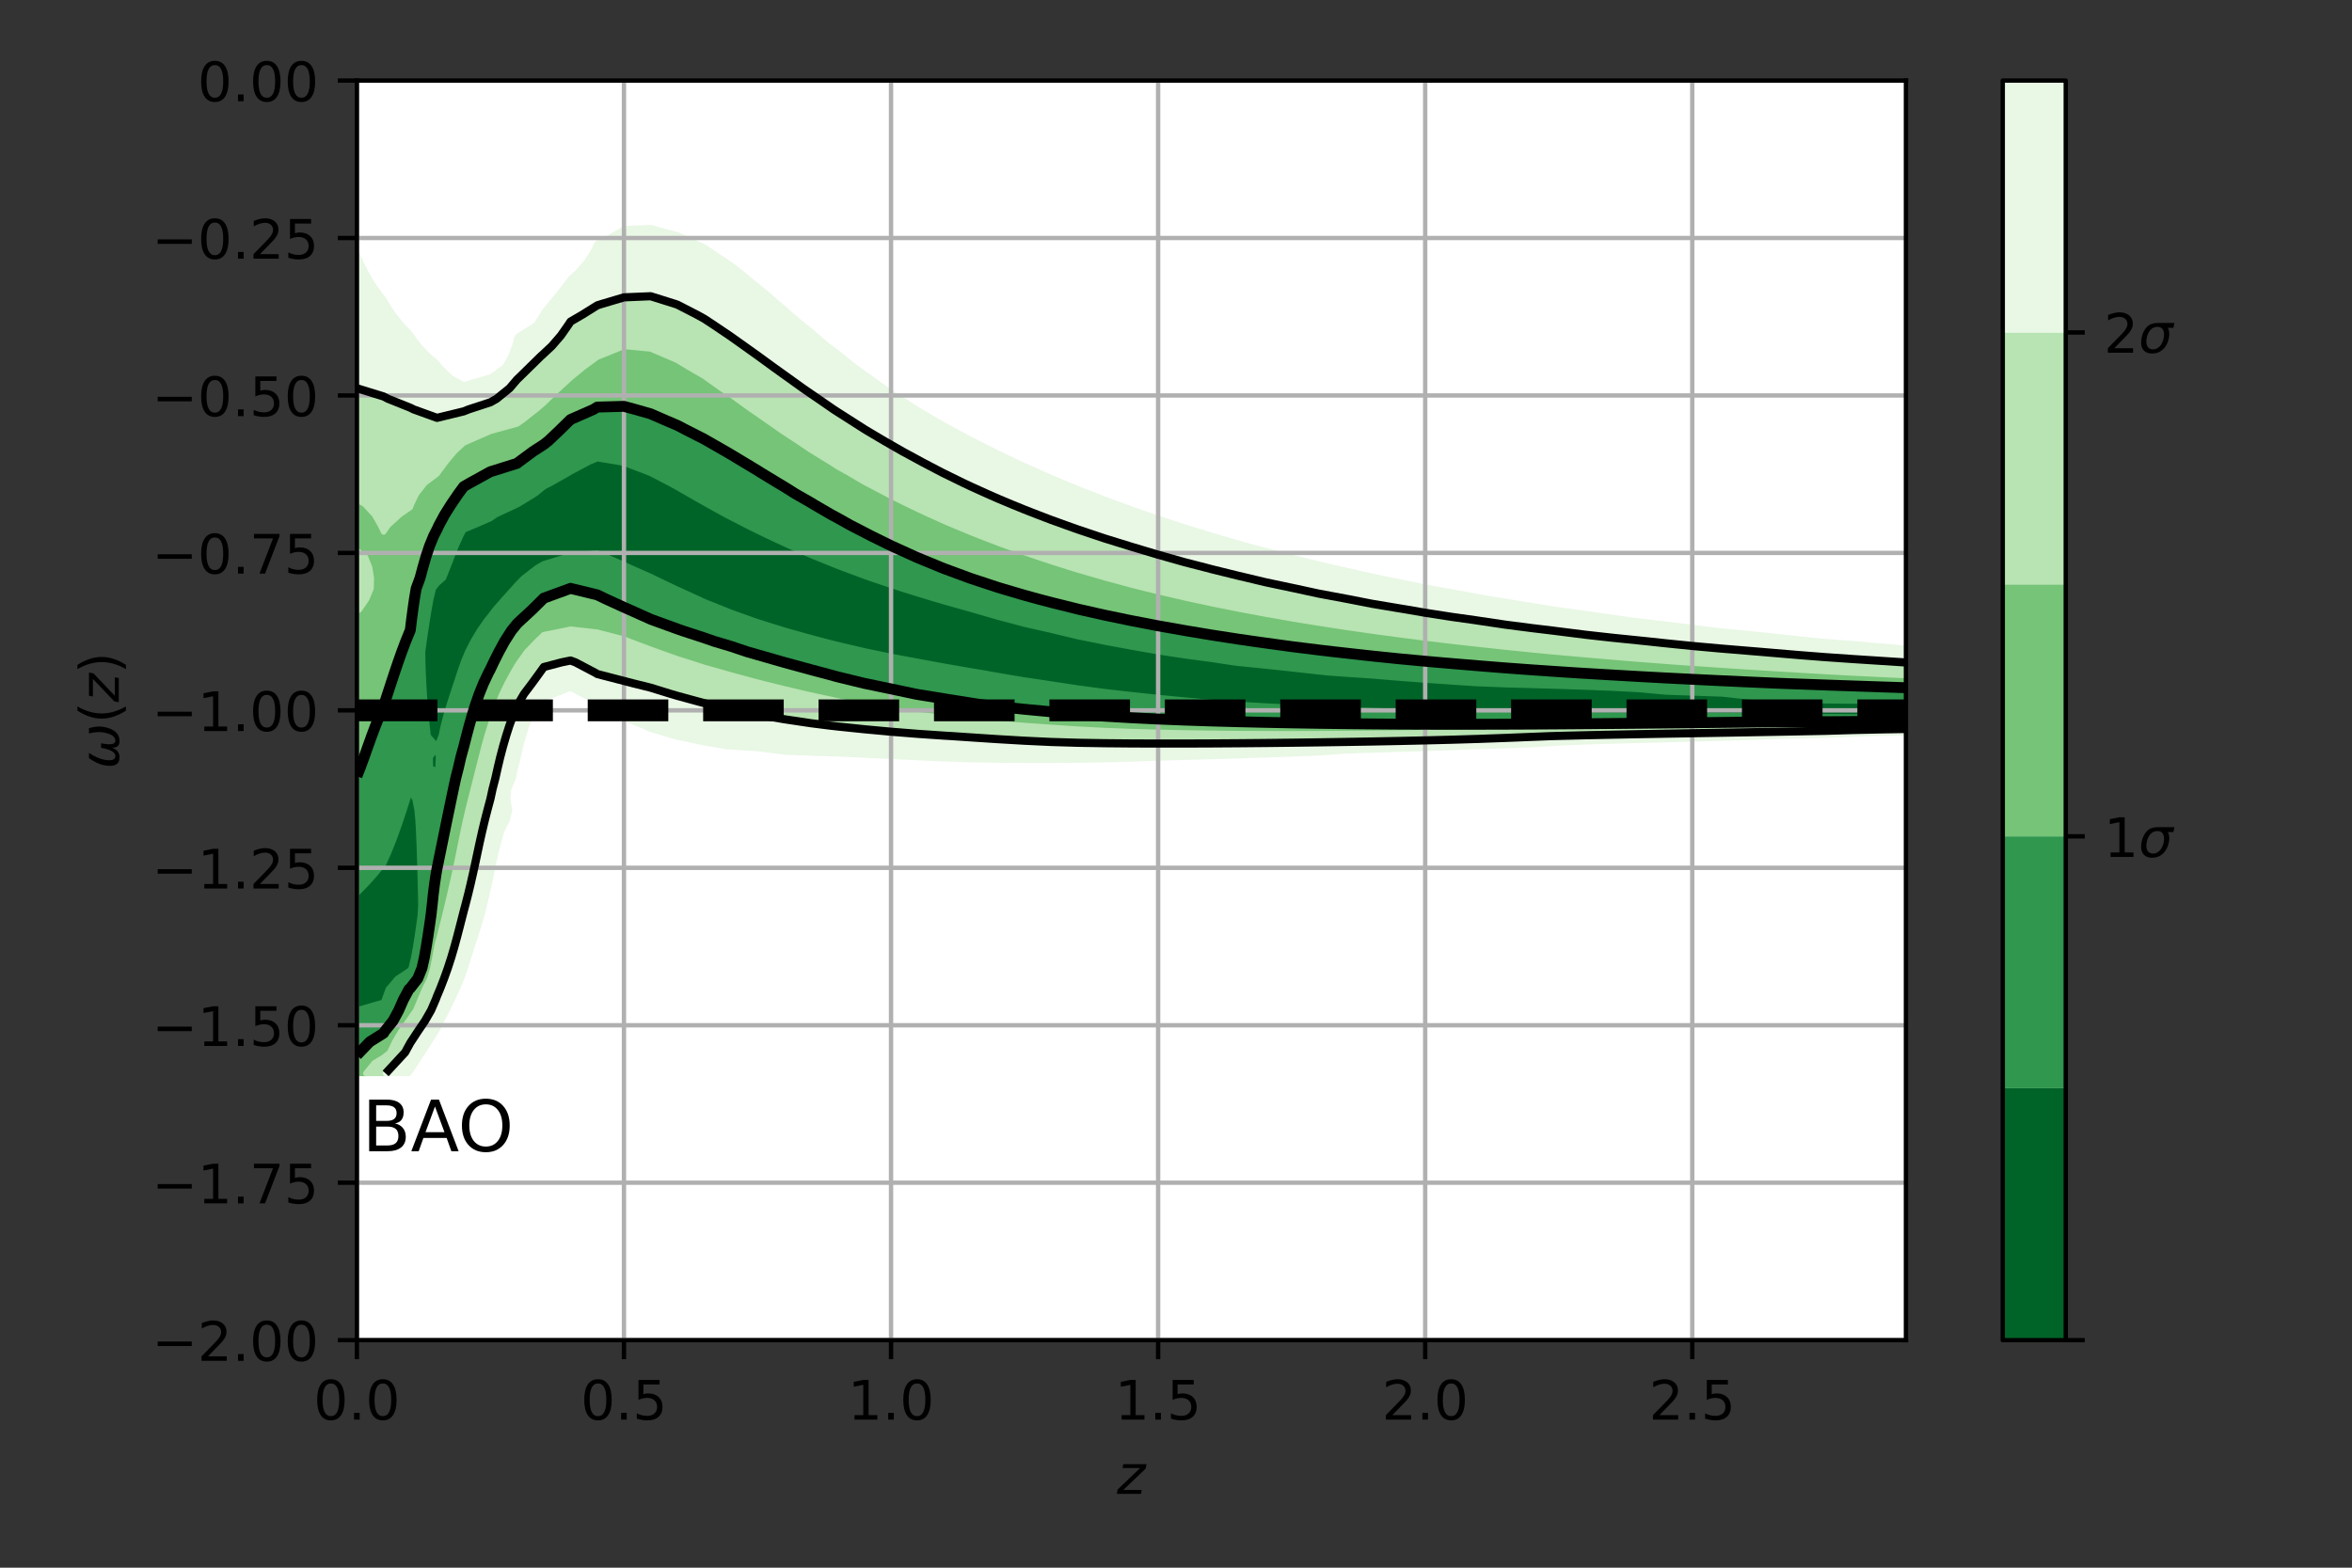 <?xml version="1.0" encoding="utf-8" standalone="no"?>
<!DOCTYPE svg PUBLIC "-//W3C//DTD SVG 1.1//EN"
  "http://www.w3.org/Graphics/SVG/1.1/DTD/svg11.dtd">
<!-- Created with matplotlib (https://matplotlib.org/) -->
<svg height="288pt" version="1.1" viewBox="0 0 432 288" width="432pt" xmlns="http://www.w3.org/2000/svg" xmlns:xlink="http://www.w3.org/1999/xlink">
 <rect x="0" y="0" width="432" height="288" fill="#333333" stroke="none"/>
 <defs>
  <style type="text/css">*{stroke-linecap:butt;stroke-linejoin:round;}</style>
 </defs>
 <g id="figure_1">
  <g id="patch_1">
   <path d="M 0 288 
L 432 288 
L 432 0 
L 0 0 
z
" style="fill:none;"/>
  </g>
  <g id="axes_1">
   <g id="patch_2">
    <path d="M 65.55 246.2 
L 350.07 246.2 
L 350.07 14.8 
L 65.55 14.8 
z
" style="fill:#ffffff;"/>
   </g>
   <g id="PathCollection_1">
    <path clip-path="url(#p8d936766ca)" d="M 70.456 184.112 
L 70.613 183.647 
L 71.316 181.711 
L 72.97 179.774 
L 75.361 178.176 
L 75.523 177.838 
L 75.995 175.901 
L 76.344 173.964 
L 76.651 172.028 
L 76.934 170.091 
L 77.201 168.155 
L 77.308 166.218 
L 77.267 164.282 
L 77.221 162.345 
L 77.17 160.409 
L 77.113 158.472 
L 77.05 156.536 
L 76.98 154.599 
L 76.898 152.663 
L 76.789 150.726 
L 76.608 148.79 
L 76.225 146.853 
L 75.361 145.229 
L 74.844 146.853 
L 74.221 148.79 
L 73.581 150.726 
L 72.909 152.663 
L 72.193 154.599 
L 71.414 156.536 
L 70.553 158.472 
L 70.456 158.671 
L 69.046 160.409 
L 67.315 162.345 
L 65.55 164.141 
L 65.55 164.282 
L 65.55 166.218 
L 65.55 168.155 
L 65.55 170.091 
L 65.55 172.028 
L 65.55 173.964 
L 65.55 175.901 
L 65.55 177.838 
L 65.55 179.774 
L 65.55 181.711 
L 65.55 183.647 
L 65.55 185.533 
z
" style="fill:#006428;stroke:#006428;"/>
    <path clip-path="url(#p8d936766ca)" d="M 80.267 141.698 
L 80.436 141.043 
L 80.548 139.107 
L 80.267 137.369 
L 79.017 139.107 
L 79.062 141.043 
z
" style="fill:#006428;stroke:#006428;"/>
    <path clip-path="url(#p8d936766ca)" d="M 80.267 137.08 
L 81.035 135.234 
L 81.448 133.297 
L 81.955 131.361 
L 82.537 129.424 
L 83.16 127.488 
L 83.793 125.551 
L 84.432 123.615 
L 85.099 121.678 
L 85.172 121.48 
L 85.9 119.742 
L 86.883 117.805 
L 88.035 115.869 
L 89.382 113.932 
L 90.078 113.081 
L 90.892 111.995 
L 92.589 110.059 
L 94.331 108.122 
L 94.983 107.381 
L 96.157 106.186 
L 98.667 104.249 
L 99.889 103.556 
L 103.972 102.313 
L 104.794 102.037 
L 109.7 101.601 
L 111.412 102.313 
L 114.605 103.713 
L 115.759 104.249 
L 119.511 105.907 
L 120.067 106.186 
L 124.117 108.122 
L 124.416 108.255 
L 128.357 110.059 
L 129.322 110.512 
L 133.042 111.995 
L 134.227 112.479 
L 138.296 113.932 
L 139.133 114.224 
L 144.038 115.762 
L 144.399 115.869 
L 148.944 117.136 
L 151.455 117.805 
L 153.849 118.409 
L 158.755 119.56 
L 159.592 119.742 
L 163.66 120.585 
L 168.566 121.506 
L 169.534 121.678 
L 173.471 122.405 
L 178.377 123.258 
L 180.561 123.615 
L 183.282 124.102 
L 188.188 124.933 
L 192.379 125.551 
L 193.093 125.663 
L 197.999 126.407 
L 202.904 127.061 
L 206.596 127.488 
L 207.81 127.622 
L 212.716 128.143 
L 217.621 128.617 
L 222.527 129.038 
L 227.432 129.412 
L 227.603 129.424 
L 232.338 129.69 
L 237.243 129.94 
L 242.149 130.164 
L 247.054 130.364 
L 251.96 130.54 
L 256.865 130.695 
L 261.771 130.827 
L 266.676 131.036 
L 271.582 131.141 
L 276.487 131.191 
L 281.393 131.243 
L 286.298 131.303 
L 290.143 131.361 
L 291.204 131.368 
L 296.109 131.4 
L 301.015 131.426 
L 305.92 131.447 
L 310.826 131.463 
L 315.731 131.476 
L 320.637 131.486 
L 325.542 131.493 
L 330.448 131.609 
L 335.353 131.677 
L 340.259 131.708 
L 345.164 131.729 
L 350.07 131.743 
L 354.976 131.75 
L 359.881 131.763 
L 364.787 131.744 
L 364.787 131.361 
L 364.787 129.424 
L 364.787 128.865 
L 359.881 128.863 
L 354.976 128.857 
L 350.07 128.845 
L 345.164 128.823 
L 340.259 128.789 
L 335.353 128.739 
L 330.448 128.687 
L 325.542 128.378 
L 320.637 127.958 
L 316.355 127.488 
L 315.731 127.467 
L 310.826 127.3 
L 305.92 127.127 
L 301.015 126.668 
L 296.109 126.412 
L 291.204 126.223 
L 286.298 126.059 
L 281.393 125.919 
L 276.487 125.783 
L 271.582 125.591 
L 270.766 125.551 
L 266.676 125.275 
L 261.771 124.933 
L 256.865 124.562 
L 251.96 124.158 
L 247.054 123.827 
L 244.084 123.615 
L 242.149 123.414 
L 237.243 122.861 
L 232.338 122.343 
L 227.432 121.85 
L 226.12 121.678 
L 222.527 121.125 
L 217.621 120.476 
L 212.811 119.742 
L 212.716 119.724 
L 207.81 118.861 
L 202.904 117.953 
L 202.213 117.805 
L 197.999 116.959 
L 193.45 115.869 
L 193.093 115.777 
L 188.188 114.669 
L 185.435 113.932 
L 183.282 113.362 
L 178.556 111.995 
L 178.377 111.94 
L 173.471 110.563 
L 171.75 110.059 
L 168.566 109.09 
L 165.462 108.122 
L 163.66 107.525 
L 159.7 106.186 
L 158.755 105.844 
L 154.449 104.249 
L 153.849 104.013 
L 149.637 102.313 
L 148.944 102.014 
L 145.149 100.376 
L 144.038 99.866 
L 140.965 98.44 
L 139.133 97.551 
L 137.026 96.503 
L 134.227 95.059 
L 133.268 94.567 
L 129.77 92.63 
L 129.322 92.375 
L 126.363 90.694 
L 124.416 89.564 
L 122.942 88.757 
L 119.511 86.98 
L 119.132 86.821 
L 114.605 85.09 
L 113.42 84.884 
L 109.7 84.267 
L 108.242 84.884 
L 104.794 86.716 
L 104.638 86.821 
L 101.227 88.757 
L 99.889 89.456 
L 98.362 90.694 
L 95.209 92.63 
L 94.983 92.746 
L 91.091 94.567 
L 90.078 95.267 
L 87.244 96.503 
L 85.172 97.369 
L 84.607 98.44 
L 83.75 100.376 
L 82.973 102.313 
L 82.232 104.249 
L 81.457 106.186 
L 80.267 107.23 
L 79.595 108.122 
L 79.122 110.059 
L 78.774 111.995 
L 78.459 113.932 
L 78.161 115.869 
L 77.881 117.805 
L 77.617 119.742 
L 77.645 121.678 
L 77.713 123.615 
L 77.802 125.551 
L 77.916 127.488 
L 78.058 129.424 
L 78.228 131.361 
L 78.421 133.297 
L 78.642 135.234 
z
" style="fill:#006428;stroke:#006428;"/>
   </g>
   <g id="PathCollection_2">
    <defs>
     <path d="M 66.047 -94.67 
L 67.916 -96.607 
L 70.456 -98.198 
L 70.66 -98.543 
L 72.205 -100.48 
L 73.244 -102.416 
L 74.092 -104.353 
L 75.135 -106.289 
L 75.361 -106.459 
L 76.73 -108.226 
L 77.511 -110.162 
L 77.94 -112.099 
L 78.283 -114.036 
L 78.594 -115.972 
L 78.885 -117.909 
L 79.161 -119.845 
L 79.382 -121.782 
L 79.582 -123.718 
L 79.823 -125.655 
L 80.119 -127.591 
L 80.267 -128.421 
L 80.495 -129.528 
L 80.89 -131.464 
L 81.285 -133.401 
L 81.681 -135.337 
L 82.078 -137.274 
L 82.478 -139.21 
L 82.88 -141.147 
L 83.287 -143.084 
L 83.706 -145.02 
L 84.199 -146.957 
L 84.644 -148.893 
L 85.172 -150.809 
L 85.177 -150.83 
L 85.67 -152.766 
L 86.184 -154.703 
L 86.735 -156.639 
L 87.339 -158.576 
L 88.018 -160.512 
L 88.798 -162.449 
L 89.713 -164.385 
L 90.078 -165.074 
L 90.663 -166.322 
L 91.636 -168.258 
L 92.694 -170.195 
L 93.933 -172.131 
L 94.983 -173.431 
L 95.658 -174.068 
L 97.754 -176.005 
L 99.709 -177.941 
L 99.889 -178.121 
L 104.708 -179.878 
L 104.794 -179.912 
L 104.916 -179.878 
L 109.7 -178.718 
L 111.312 -177.941 
L 114.605 -176.433 
L 115.579 -176.005 
L 119.511 -174.24 
L 119.973 -174.068 
L 124.416 -172.457 
L 125.334 -172.131 
L 129.322 -170.829 
L 131.135 -170.195 
L 134.227 -169.272 
L 137.251 -168.258 
L 139.133 -167.719 
L 144.005 -166.322 
L 144.038 -166.312 
L 148.944 -164.971 
L 151.152 -164.385 
L 153.849 -163.656 
L 158.755 -162.46 
L 158.803 -162.449 
L 163.66 -161.444 
L 168.052 -160.512 
L 168.566 -160.417 
L 173.471 -159.617 
L 178.377 -158.837 
L 180.078 -158.576 
L 183.282 -158.209 
L 188.188 -157.697 
L 193.093 -157.234 
L 197.999 -156.793 
L 199.764 -156.639 
L 202.904 -156.43 
L 207.81 -156.143 
L 212.716 -155.904 
L 217.621 -155.709 
L 222.527 -155.548 
L 227.432 -155.412 
L 232.338 -155.297 
L 237.243 -155.2 
L 242.149 -155.119 
L 247.054 -155.054 
L 251.96 -155.004 
L 256.865 -154.968 
L 261.771 -154.949 
L 266.676 -154.941 
L 271.582 -154.944 
L 276.487 -154.956 
L 281.393 -154.976 
L 286.298 -155.006 
L 291.204 -155.042 
L 296.109 -155.082 
L 301.015 -155.126 
L 305.92 -155.174 
L 310.826 -155.225 
L 315.731 -155.278 
L 320.637 -155.331 
L 325.542 -155.385 
L 330.448 -155.394 
L 335.353 -155.416 
L 340.259 -155.45 
L 345.164 -155.486 
L 350.07 -155.524 
L 354.976 -155.563 
L 359.881 -155.595 
L 364.787 -155.643 
L 364.787 -156.256 
L 359.881 -156.237 
L 354.976 -156.25 
L 350.07 -156.257 
L 345.164 -156.271 
L 340.259 -156.292 
L 335.353 -156.323 
L 330.448 -156.391 
L 325.542 -156.507 
L 320.637 -156.514 
L 315.731 -156.524 
L 310.826 -156.537 
L 305.92 -156.553 
L 301.015 -156.574 
L 296.109 -156.6 
L 291.204 -156.632 
L 290.143 -156.639 
L 286.298 -156.697 
L 281.393 -156.757 
L 276.487 -156.809 
L 271.582 -156.859 
L 266.676 -156.964 
L 261.771 -157.173 
L 256.865 -157.305 
L 251.96 -157.46 
L 247.054 -157.636 
L 242.149 -157.836 
L 237.243 -158.06 
L 232.338 -158.31 
L 227.603 -158.576 
L 227.432 -158.588 
L 222.527 -158.962 
L 217.621 -159.383 
L 212.716 -159.857 
L 207.81 -160.378 
L 206.596 -160.512 
L 202.904 -160.939 
L 197.999 -161.593 
L 193.093 -162.337 
L 192.379 -162.449 
L 188.188 -163.067 
L 183.282 -163.898 
L 180.561 -164.385 
L 178.377 -164.742 
L 173.471 -165.595 
L 169.534 -166.322 
L 168.566 -166.494 
L 163.66 -167.415 
L 159.592 -168.258 
L 158.755 -168.44 
L 153.849 -169.591 
L 151.455 -170.195 
L 148.944 -170.864 
L 144.399 -172.131 
L 144.038 -172.238 
L 139.133 -173.776 
L 138.296 -174.068 
L 134.227 -175.521 
L 133.042 -176.005 
L 129.322 -177.488 
L 128.357 -177.941 
L 124.416 -179.745 
L 124.117 -179.878 
L 120.067 -181.814 
L 119.511 -182.093 
L 115.759 -183.751 
L 114.605 -184.287 
L 111.412 -185.687 
L 109.7 -186.399 
L 104.794 -185.963 
L 103.972 -185.687 
L 99.889 -184.444 
L 98.667 -183.751 
L 96.157 -181.814 
L 94.983 -180.619 
L 94.331 -179.878 
L 92.589 -177.941 
L 90.892 -176.005 
L 90.078 -174.919 
L 89.382 -174.068 
L 88.035 -172.131 
L 86.883 -170.195 
L 85.9 -168.258 
L 85.172 -166.52 
L 85.099 -166.322 
L 84.432 -164.385 
L 83.793 -162.449 
L 83.16 -160.512 
L 82.537 -158.576 
L 81.955 -156.639 
L 81.448 -154.703 
L 81.035 -152.766 
L 80.267 -150.92 
L 78.642 -152.766 
L 78.421 -154.703 
L 78.228 -156.639 
L 78.058 -158.576 
L 77.916 -160.512 
L 77.802 -162.449 
L 77.713 -164.385 
L 77.645 -166.322 
L 77.617 -168.258 
L 77.881 -170.195 
L 78.161 -172.131 
L 78.459 -174.068 
L 78.774 -176.005 
L 79.122 -177.941 
L 79.595 -179.878 
L 80.267 -180.77 
L 81.457 -181.814 
L 82.232 -183.751 
L 82.973 -185.687 
L 83.75 -187.624 
L 84.607 -189.56 
L 85.172 -190.631 
L 87.244 -191.497 
L 90.078 -192.733 
L 91.091 -193.433 
L 94.983 -195.254 
L 95.209 -195.37 
L 98.362 -197.306 
L 99.889 -198.544 
L 101.227 -199.243 
L 104.638 -201.179 
L 104.794 -201.284 
L 108.242 -203.116 
L 109.7 -203.733 
L 113.42 -203.116 
L 114.605 -202.91 
L 119.132 -201.179 
L 119.511 -201.02 
L 122.942 -199.243 
L 124.416 -198.436 
L 126.363 -197.306 
L 129.322 -195.625 
L 129.77 -195.37 
L 133.268 -193.433 
L 134.227 -192.941 
L 137.026 -191.497 
L 139.133 -190.449 
L 140.965 -189.56 
L 144.038 -188.134 
L 145.149 -187.624 
L 148.944 -185.986 
L 149.637 -185.687 
L 153.849 -183.987 
L 154.449 -183.751 
L 158.755 -182.156 
L 159.7 -181.814 
L 163.66 -180.475 
L 165.462 -179.878 
L 168.566 -178.91 
L 171.75 -177.941 
L 173.471 -177.437 
L 178.377 -176.06 
L 178.556 -176.005 
L 183.282 -174.638 
L 185.435 -174.068 
L 188.188 -173.331 
L 193.093 -172.223 
L 193.45 -172.131 
L 197.999 -171.041 
L 202.213 -170.195 
L 202.904 -170.047 
L 207.81 -169.139 
L 212.716 -168.276 
L 212.811 -168.258 
L 217.621 -167.524 
L 222.527 -166.875 
L 226.12 -166.322 
L 227.432 -166.15 
L 232.338 -165.657 
L 237.243 -165.139 
L 242.149 -164.586 
L 244.084 -164.385 
L 247.054 -164.173 
L 251.96 -163.842 
L 256.865 -163.438 
L 261.771 -163.067 
L 266.676 -162.725 
L 270.766 -162.449 
L 271.582 -162.409 
L 276.487 -162.217 
L 281.393 -162.081 
L 286.298 -161.941 
L 291.204 -161.777 
L 296.109 -161.588 
L 301.015 -161.332 
L 305.92 -160.873 
L 310.826 -160.7 
L 315.731 -160.533 
L 316.355 -160.512 
L 320.637 -160.042 
L 325.542 -159.622 
L 330.448 -159.313 
L 335.353 -159.261 
L 340.259 -159.211 
L 345.164 -159.177 
L 350.07 -159.155 
L 354.976 -159.143 
L 359.881 -159.137 
L 364.787 -159.135 
L 364.787 -160.512 
L 364.787 -161.219 
L 359.881 -161.361 
L 354.976 -161.509 
L 350.07 -161.661 
L 345.164 -161.821 
L 340.259 -161.987 
L 335.353 -162.156 
L 330.448 -162.334 
L 327.33 -162.449 
L 325.542 -162.525 
L 320.637 -162.739 
L 315.731 -162.966 
L 310.826 -163.204 
L 305.92 -163.454 
L 301.015 -163.719 
L 296.109 -164.001 
L 291.204 -164.292 
L 289.639 -164.385 
L 286.298 -164.604 
L 281.393 -164.937 
L 276.487 -165.298 
L 271.582 -165.687 
L 266.676 -166.099 
L 264.056 -166.322 
L 261.771 -166.526 
L 256.865 -166.985 
L 251.96 -167.49 
L 247.054 -168.035 
L 245.075 -168.258 
L 242.149 -168.601 
L 237.243 -169.213 
L 232.338 -169.886 
L 230.142 -170.195 
L 227.432 -170.586 
L 222.527 -171.345 
L 217.821 -172.131 
L 217.621 -172.166 
L 212.716 -173.031 
L 207.81 -173.977 
L 207.351 -174.068 
L 202.904 -174.995 
L 198.407 -176.005 
L 197.999 -176.1 
L 193.093 -177.321 
L 190.729 -177.941 
L 188.188 -178.643 
L 183.984 -179.878 
L 183.282 -180.093 
L 178.377 -181.711 
L 178.087 -181.814 
L 173.471 -183.519 
L 172.884 -183.751 
L 168.566 -185.531 
L 168.202 -185.687 
L 163.94 -187.624 
L 163.66 -187.756 
L 159.983 -189.56 
L 158.755 -190.199 
L 156.233 -191.497 
L 153.849 -192.836 
L 152.727 -193.433 
L 149.405 -195.37 
L 148.944 -195.656 
L 146.064 -197.306 
L 144.038 -198.581 
L 142.927 -199.243 
L 139.74 -201.179 
L 139.133 -201.566 
L 136.557 -203.116 
L 134.227 -204.522 
L 133.315 -205.053 
L 129.939 -206.989 
L 129.322 -207.344 
L 126.208 -208.926 
L 124.416 -209.855 
L 122.061 -210.862 
L 119.511 -211.975 
L 116.629 -212.799 
L 114.605 -213.349 
L 109.7 -213.216 
L 109.039 -212.799 
L 104.794 -210.929 
L 104.718 -210.862 
L 102.749 -208.926 
L 100.708 -206.989 
L 99.889 -206.347 
L 97.892 -205.053 
L 95.269 -203.116 
L 94.983 -202.879 
L 90.078 -201.343 
L 89.766 -201.179 
L 86.265 -199.243 
L 85.172 -198.619 
L 84.2 -197.306 
L 82.881 -195.37 
L 81.659 -193.433 
L 80.616 -191.497 
L 80.267 -190.749 
L 79.657 -189.56 
L 78.864 -187.624 
L 78.225 -185.687 
L 77.669 -183.751 
L 77.149 -181.814 
L 76.436 -179.878 
L 76.114 -177.941 
L 75.837 -176.005 
L 75.583 -174.068 
L 75.361 -172.234 
L 75.316 -172.131 
L 74.523 -170.195 
L 73.795 -168.258 
L 73.11 -166.322 
L 72.453 -164.385 
L 71.814 -162.449 
L 71.182 -160.512 
L 70.553 -158.576 
L 70.456 -158.276 
L 69.752 -156.639 
L 68.977 -154.703 
L 68.252 -152.766 
L 67.559 -150.83 
L 66.871 -148.893 
L 66.161 -146.957 
L 65.55 -145.405 
L 65.55 -145.02 
L 65.55 -143.084 
L 65.55 -141.147 
L 65.55 -139.21 
L 65.55 -137.274 
L 65.55 -135.337 
L 65.55 -133.401 
L 65.55 -131.464 
L 65.55 -129.528 
L 65.55 -127.591 
L 65.55 -125.655 
L 65.55 -123.859 
L 67.315 -125.655 
L 69.046 -127.591 
L 70.456 -129.329 
L 70.553 -129.528 
L 71.414 -131.464 
L 72.193 -133.401 
L 72.909 -135.337 
L 73.581 -137.274 
L 74.221 -139.21 
L 74.844 -141.147 
L 75.361 -142.771 
L 76.225 -141.147 
L 76.608 -139.21 
L 76.789 -137.274 
L 76.898 -135.337 
L 76.98 -133.401 
L 77.05 -131.464 
L 77.113 -129.528 
L 77.17 -127.591 
L 77.221 -125.655 
L 77.267 -123.718 
L 77.308 -121.782 
L 77.201 -119.845 
L 76.934 -117.909 
L 76.651 -115.972 
L 76.344 -114.036 
L 75.995 -112.099 
L 75.523 -110.162 
L 75.361 -109.824 
L 72.97 -108.226 
L 71.316 -106.289 
L 70.613 -104.353 
L 70.456 -103.888 
L 65.55 -102.467 
L 65.55 -102.416 
L 65.55 -100.48 
L 65.55 -98.543 
L 65.55 -96.607 
L 65.55 -94.67 
L 65.55 -94.137 
z
M 79.062 -146.957 
L 79.017 -148.893 
L 80.267 -150.631 
L 80.548 -148.893 
L 80.436 -146.957 
L 80.267 -146.302 
z
" id="mb52628fac9" style="stroke:#2f974e;"/>
    </defs>
    <g clip-path="url(#p8d936766ca)">
     <use style="fill:#2f974e;stroke:#2f974e;" x="0" xlink:href="#mb52628fac9" y="288"/>
    </g>
   </g>
   <g id="PathCollection_3">
    <path clip-path="url(#p8d936766ca)" d="M 68.729 195.266 
L 70.456 194.236 
L 71.566 193.33 
L 72.492 191.393 
L 73.634 189.457 
L 75.009 187.52 
L 75.361 187.009 
L 76.352 185.584 
L 77.171 183.647 
L 77.975 181.711 
L 78.949 179.774 
L 79.5 177.838 
L 79.884 175.901 
L 80.223 173.964 
L 80.267 173.695 
L 80.721 172.028 
L 81.218 170.091 
L 81.697 168.155 
L 82.164 166.218 
L 82.622 164.282 
L 83.067 162.345 
L 83.496 160.409 
L 83.908 158.472 
L 84.306 156.536 
L 84.696 154.599 
L 85.089 152.663 
L 85.172 152.265 
L 85.507 150.726 
L 85.957 148.79 
L 86.434 146.853 
L 86.926 144.916 
L 87.42 142.98 
L 87.909 141.043 
L 88.396 139.107 
L 88.895 137.17 
L 89.43 135.234 
L 90.031 133.297 
L 90.078 133.164 
L 90.666 131.361 
L 91.379 129.424 
L 92.19 127.488 
L 93.129 125.551 
L 94.188 123.615 
L 94.983 122.233 
L 95.357 121.678 
L 96.744 119.742 
L 98.601 117.805 
L 99.889 116.582 
L 103.47 115.869 
L 104.794 115.581 
L 107.397 115.869 
L 109.7 116.138 
L 114.605 117.406 
L 115.586 117.805 
L 119.511 119.28 
L 120.78 119.742 
L 124.416 121.038 
L 126.474 121.678 
L 129.322 122.6 
L 132.928 123.615 
L 134.227 123.993 
L 139.133 125.315 
L 140.073 125.551 
L 144.038 126.535 
L 148.045 127.488 
L 148.944 127.682 
L 153.849 128.753 
L 157.125 129.424 
L 158.755 129.69 
L 163.66 130.475 
L 168.566 131.254 
L 169.371 131.361 
L 173.471 131.827 
L 178.377 132.402 
L 183.282 132.893 
L 188.188 133.281 
L 188.411 133.297 
L 193.093 133.626 
L 197.999 133.951 
L 202.904 134.208 
L 207.81 134.396 
L 212.716 134.537 
L 217.621 134.642 
L 222.527 134.718 
L 227.432 134.768 
L 232.338 134.793 
L 237.243 134.798 
L 242.149 134.784 
L 247.054 134.754 
L 251.96 134.71 
L 256.865 134.654 
L 261.771 134.586 
L 266.676 134.508 
L 271.582 134.418 
L 276.487 134.321 
L 281.393 134.23 
L 286.298 134.15 
L 291.204 134.079 
L 296.109 134.014 
L 301.015 133.951 
L 305.92 133.888 
L 310.826 133.824 
L 315.731 133.76 
L 320.637 133.692 
L 325.542 133.62 
L 330.448 133.546 
L 335.353 133.467 
L 340.259 133.38 
L 345.164 133.299 
L 345.246 133.297 
L 350.07 133.209 
L 354.976 133.125 
L 359.881 133.048 
L 364.787 132.97 
L 364.787 132.357 
L 359.881 132.405 
L 354.976 132.437 
L 350.07 132.476 
L 345.164 132.514 
L 340.259 132.55 
L 335.353 132.584 
L 330.448 132.606 
L 325.542 132.615 
L 320.637 132.669 
L 315.731 132.722 
L 310.826 132.775 
L 305.92 132.826 
L 301.015 132.874 
L 296.109 132.918 
L 291.204 132.958 
L 286.298 132.994 
L 281.393 133.024 
L 276.487 133.044 
L 271.582 133.056 
L 266.676 133.059 
L 261.771 133.051 
L 256.865 133.032 
L 251.96 132.996 
L 247.054 132.946 
L 242.149 132.881 
L 237.243 132.8 
L 232.338 132.703 
L 227.432 132.588 
L 222.527 132.452 
L 217.621 132.291 
L 212.716 132.096 
L 207.81 131.857 
L 202.904 131.57 
L 199.764 131.361 
L 197.999 131.207 
L 193.093 130.766 
L 188.188 130.303 
L 183.282 129.791 
L 180.078 129.424 
L 178.377 129.163 
L 173.471 128.383 
L 168.566 127.583 
L 168.052 127.488 
L 163.66 126.556 
L 158.803 125.551 
L 158.755 125.54 
L 153.849 124.344 
L 151.152 123.615 
L 148.944 123.029 
L 144.038 121.688 
L 144.005 121.678 
L 139.133 120.281 
L 137.251 119.742 
L 134.227 118.728 
L 131.135 117.805 
L 129.322 117.171 
L 125.334 115.869 
L 124.416 115.543 
L 119.973 113.932 
L 119.511 113.76 
L 115.579 111.995 
L 114.605 111.567 
L 111.312 110.059 
L 109.7 109.282 
L 104.916 108.122 
L 104.794 108.088 
L 104.708 108.122 
L 99.889 109.879 
L 99.709 110.059 
L 97.754 111.995 
L 95.658 113.932 
L 94.983 114.569 
L 93.933 115.869 
L 92.694 117.805 
L 91.636 119.742 
L 90.663 121.678 
L 90.078 122.926 
L 89.713 123.615 
L 88.798 125.551 
L 88.018 127.488 
L 87.339 129.424 
L 86.735 131.361 
L 86.184 133.297 
L 85.67 135.234 
L 85.177 137.17 
L 85.172 137.191 
L 84.644 139.107 
L 84.199 141.043 
L 83.706 142.98 
L 83.287 144.916 
L 82.88 146.853 
L 82.478 148.79 
L 82.078 150.726 
L 81.681 152.663 
L 81.285 154.599 
L 80.89 156.536 
L 80.495 158.472 
L 80.267 159.579 
L 80.119 160.409 
L 79.823 162.345 
L 79.582 164.282 
L 79.382 166.218 
L 79.161 168.155 
L 78.885 170.091 
L 78.594 172.028 
L 78.283 173.964 
L 77.94 175.901 
L 77.511 177.838 
L 76.73 179.774 
L 75.361 181.541 
L 75.135 181.711 
L 74.092 183.647 
L 73.244 185.584 
L 72.205 187.52 
L 70.66 189.457 
L 70.456 189.802 
L 67.916 191.393 
L 66.047 193.33 
L 65.55 193.863 
L 65.55 195.266 
L 65.55 197.203 
L 67.168 197.203 
z
" style="fill:#75c477;stroke:#75c477;"/>
    <path clip-path="url(#p8d936766ca)" d="M 66.161 141.043 
L 66.871 139.107 
L 67.559 137.17 
L 68.252 135.234 
L 68.977 133.297 
L 69.752 131.361 
L 70.456 129.724 
L 70.553 129.424 
L 71.182 127.488 
L 71.814 125.551 
L 72.453 123.615 
L 73.11 121.678 
L 73.795 119.742 
L 74.523 117.805 
L 75.316 115.869 
L 75.361 115.766 
L 75.583 113.932 
L 75.837 111.995 
L 76.114 110.059 
L 76.436 108.122 
L 77.149 106.186 
L 77.669 104.249 
L 78.225 102.313 
L 78.864 100.376 
L 79.657 98.44 
L 80.267 97.251 
L 80.616 96.503 
L 81.659 94.567 
L 82.881 92.63 
L 84.2 90.694 
L 85.172 89.381 
L 86.265 88.757 
L 89.766 86.821 
L 90.078 86.657 
L 94.983 85.121 
L 95.269 84.884 
L 97.892 82.947 
L 99.889 81.653 
L 100.708 81.011 
L 102.749 79.074 
L 104.718 77.138 
L 104.794 77.071 
L 109.039 75.201 
L 109.7 74.784 
L 114.605 74.651 
L 116.629 75.201 
L 119.511 76.025 
L 122.061 77.138 
L 124.416 78.145 
L 126.208 79.074 
L 129.322 80.656 
L 129.939 81.011 
L 133.315 82.947 
L 134.227 83.478 
L 136.557 84.884 
L 139.133 86.434 
L 139.74 86.821 
L 142.927 88.757 
L 144.038 89.419 
L 146.064 90.694 
L 148.944 92.344 
L 149.405 92.63 
L 152.727 94.567 
L 153.849 95.164 
L 156.233 96.503 
L 158.755 97.801 
L 159.983 98.44 
L 163.66 100.244 
L 163.94 100.376 
L 168.202 102.313 
L 168.566 102.469 
L 172.884 104.249 
L 173.471 104.481 
L 178.087 106.186 
L 178.377 106.289 
L 183.282 107.907 
L 183.984 108.122 
L 188.188 109.357 
L 190.729 110.059 
L 193.093 110.679 
L 197.999 111.9 
L 198.407 111.995 
L 202.904 113.005 
L 207.351 113.932 
L 207.81 114.023 
L 212.716 114.969 
L 217.621 115.834 
L 217.821 115.869 
L 222.527 116.655 
L 227.432 117.414 
L 230.142 117.805 
L 232.338 118.114 
L 237.243 118.787 
L 242.149 119.399 
L 245.075 119.742 
L 247.054 119.965 
L 251.96 120.51 
L 256.865 121.015 
L 261.771 121.474 
L 264.056 121.678 
L 266.676 121.901 
L 271.582 122.313 
L 276.487 122.702 
L 281.393 123.063 
L 286.298 123.396 
L 289.639 123.615 
L 291.204 123.708 
L 296.109 123.999 
L 301.015 124.281 
L 305.92 124.546 
L 310.826 124.796 
L 315.731 125.034 
L 320.637 125.261 
L 325.542 125.475 
L 327.33 125.551 
L 330.448 125.666 
L 335.353 125.844 
L 340.259 126.013 
L 345.164 126.179 
L 350.07 126.339 
L 354.976 126.491 
L 359.881 126.639 
L 364.787 126.781 
L 364.787 125.551 
L 364.787 124.761 
L 359.881 124.551 
L 354.976 124.332 
L 350.07 124.108 
L 345.164 123.875 
L 340.259 123.635 
L 339.839 123.615 
L 335.353 123.371 
L 330.448 123.088 
L 325.542 122.792 
L 320.637 122.485 
L 315.731 122.163 
L 310.826 121.832 
L 308.582 121.678 
L 305.92 121.48 
L 301.015 121.101 
L 296.109 120.697 
L 291.204 120.276 
L 286.298 119.842 
L 285.172 119.742 
L 281.393 119.378 
L 276.487 118.877 
L 271.582 118.348 
L 266.711 117.805 
L 266.676 117.801 
L 261.771 117.212 
L 256.865 116.585 
L 251.96 115.922 
L 251.568 115.869 
L 247.054 115.215 
L 242.149 114.456 
L 238.896 113.932 
L 237.243 113.655 
L 232.338 112.796 
L 228.064 111.995 
L 227.432 111.874 
L 222.527 110.892 
L 218.657 110.059 
L 217.621 109.83 
L 212.716 108.694 
L 210.399 108.122 
L 207.81 107.469 
L 203.081 106.186 
L 202.904 106.137 
L 197.999 104.712 
L 196.489 104.249 
L 193.093 103.173 
L 190.487 102.313 
L 188.188 101.521 
L 184.964 100.376 
L 183.282 99.752 
L 179.86 98.44 
L 178.377 97.849 
L 175.136 96.503 
L 173.471 95.79 
L 170.748 94.567 
L 168.566 93.556 
L 166.653 92.63 
L 163.66 91.156 
L 162.79 90.694 
L 159.099 88.757 
L 158.755 88.574 
L 155.773 86.821 
L 153.849 85.746 
L 152.498 84.884 
L 149.365 82.947 
L 148.944 82.696 
L 146.441 81.011 
L 144.038 79.438 
L 143.499 79.074 
L 140.737 77.138 
L 139.133 76.014 
L 137.932 75.201 
L 135.244 73.265 
L 134.227 72.527 
L 132.419 71.328 
L 129.711 69.392 
L 129.322 69.113 
L 126.448 67.455 
L 124.416 66.216 
L 122.811 65.519 
L 119.511 64.112 
L 114.605 63.641 
L 109.979 65.519 
L 109.7 65.623 
L 107.196 67.455 
L 104.84 69.392 
L 104.794 69.427 
L 102.724 71.328 
L 100.685 73.265 
L 99.889 74.04 
L 98.538 75.201 
L 96.066 77.138 
L 94.983 77.905 
L 90.714 79.074 
L 90.078 79.247 
L 86.04 81.011 
L 85.172 81.39 
L 83.49 82.947 
L 81.879 84.884 
L 80.446 86.821 
L 80.267 87.079 
L 78.031 88.757 
L 76.513 90.694 
L 75.575 92.63 
L 75.361 93.22 
L 73.424 94.567 
L 71.308 96.503 
L 70.456 97.729 
L 69.873 96.503 
L 68.763 94.567 
L 66.974 92.63 
L 65.55 91.807 
L 65.55 92.63 
L 65.55 94.567 
L 65.55 96.503 
L 65.55 98.44 
L 65.55 100.376 
L 65.55 101.127 
L 67.11 102.313 
L 67.893 104.249 
L 68.204 106.186 
L 68.152 108.122 
L 67.344 110.059 
L 66.028 111.995 
L 65.55 112.301 
L 65.55 113.932 
L 65.55 115.869 
L 65.55 117.805 
L 65.55 119.742 
L 65.55 121.678 
L 65.55 123.615 
L 65.55 125.551 
L 65.55 127.488 
L 65.55 129.424 
L 65.55 131.361 
L 65.55 133.297 
L 65.55 135.234 
L 65.55 137.17 
L 65.55 139.107 
L 65.55 141.043 
L 65.55 142.595 
z
" style="fill:#75c477;stroke:#75c477;"/>
   </g>
   <g id="PathCollection_4">
    <path clip-path="url(#p8d936766ca)" d="M 70.456 197.203 
L 70.829 197.203 
L 72.613 195.266 
L 74.406 193.33 
L 75.361 191.588 
L 75.488 191.393 
L 76.758 189.457 
L 78.072 187.52 
L 79.184 185.584 
L 80.021 183.647 
L 80.267 183.007 
L 80.812 181.711 
L 81.563 179.774 
L 82.254 177.838 
L 82.882 175.901 
L 83.451 173.964 
L 83.977 172.028 
L 84.481 170.091 
L 84.977 168.155 
L 85.172 167.389 
L 85.488 166.218 
L 85.986 164.282 
L 86.451 162.345 
L 86.891 160.409 
L 87.313 158.472 
L 87.725 156.536 
L 88.141 154.599 
L 88.575 152.663 
L 89.039 150.726 
L 89.535 148.79 
L 90.055 146.853 
L 90.078 146.768 
L 90.48 144.916 
L 90.984 142.98 
L 91.416 141.043 
L 91.875 139.107 
L 92.385 137.17 
L 92.945 135.234 
L 93.564 133.297 
L 94.27 131.361 
L 94.983 129.686 
L 95.1 129.424 
L 96.245 127.488 
L 97.706 125.551 
L 99.114 123.615 
L 99.889 122.538 
L 103.15 121.678 
L 104.794 121.345 
L 105.694 121.678 
L 109.372 123.615 
L 109.7 123.826 
L 114.605 125.096 
L 116.353 125.551 
L 119.511 126.335 
L 123.229 127.488 
L 124.416 127.834 
L 129.322 129.171 
L 130.384 129.424 
L 134.227 130.304 
L 139.133 131.278 
L 139.614 131.361 
L 144.038 132.129 
L 148.944 132.862 
L 152.382 133.297 
L 153.849 133.463 
L 158.755 133.969 
L 163.66 134.422 
L 168.566 134.816 
L 173.471 135.149 
L 174.93 135.234 
L 178.377 135.468 
L 183.282 135.792 
L 188.188 136.078 
L 193.093 136.308 
L 197.999 136.455 
L 202.904 136.536 
L 207.81 136.58 
L 212.716 136.597 
L 217.621 136.595 
L 222.527 136.576 
L 227.432 136.544 
L 232.338 136.499 
L 237.243 136.444 
L 242.149 136.379 
L 247.054 136.304 
L 251.96 136.221 
L 256.865 136.126 
L 261.771 136.018 
L 266.676 135.893 
L 271.582 135.744 
L 276.487 135.565 
L 281.393 135.368 
L 284.864 135.234 
L 286.298 135.193 
L 291.204 135.073 
L 296.109 134.969 
L 301.015 134.874 
L 305.92 134.785 
L 310.826 134.701 
L 315.731 134.618 
L 320.637 134.533 
L 325.542 134.446 
L 330.448 134.354 
L 335.353 134.258 
L 340.259 134.111 
L 345.164 134.003 
L 350.07 133.918 
L 354.976 133.833 
L 359.881 133.744 
L 364.787 133.648 
L 364.787 133.297 
L 364.787 132.97 
L 359.881 133.048 
L 354.976 133.125 
L 350.07 133.209 
L 345.246 133.297 
L 345.164 133.299 
L 340.259 133.38 
L 335.353 133.467 
L 330.448 133.546 
L 325.542 133.62 
L 320.637 133.692 
L 315.731 133.76 
L 310.826 133.824 
L 305.92 133.888 
L 301.015 133.951 
L 296.109 134.014 
L 291.204 134.079 
L 286.298 134.15 
L 281.393 134.23 
L 276.487 134.321 
L 271.582 134.418 
L 266.676 134.508 
L 261.771 134.586 
L 256.865 134.654 
L 251.96 134.71 
L 247.054 134.754 
L 242.149 134.784 
L 237.243 134.798 
L 232.338 134.793 
L 227.432 134.768 
L 222.527 134.718 
L 217.621 134.642 
L 212.716 134.537 
L 207.81 134.396 
L 202.904 134.208 
L 197.999 133.951 
L 193.093 133.626 
L 188.411 133.297 
L 188.188 133.281 
L 183.282 132.893 
L 178.377 132.402 
L 173.471 131.827 
L 169.371 131.361 
L 168.566 131.254 
L 163.66 130.475 
L 158.755 129.69 
L 157.125 129.424 
L 153.849 128.753 
L 148.944 127.682 
L 148.045 127.488 
L 144.038 126.535 
L 140.073 125.551 
L 139.133 125.315 
L 134.227 123.993 
L 132.928 123.615 
L 129.322 122.6 
L 126.474 121.678 
L 124.416 121.038 
L 120.78 119.742 
L 119.511 119.28 
L 115.586 117.805 
L 114.605 117.406 
L 109.7 116.138 
L 107.397 115.869 
L 104.794 115.581 
L 103.47 115.869 
L 99.889 116.582 
L 98.601 117.805 
L 96.744 119.742 
L 95.357 121.678 
L 94.983 122.233 
L 94.188 123.615 
L 93.129 125.551 
L 92.19 127.488 
L 91.379 129.424 
L 90.666 131.361 
L 90.078 133.164 
L 90.031 133.297 
L 89.43 135.234 
L 88.895 137.17 
L 88.396 139.107 
L 87.909 141.043 
L 87.42 142.98 
L 86.926 144.916 
L 86.434 146.853 
L 85.957 148.79 
L 85.507 150.726 
L 85.172 152.265 
L 85.089 152.663 
L 84.696 154.599 
L 84.306 156.536 
L 83.908 158.472 
L 83.496 160.409 
L 83.067 162.345 
L 82.622 164.282 
L 82.164 166.218 
L 81.697 168.155 
L 81.218 170.091 
L 80.721 172.028 
L 80.267 173.695 
L 80.223 173.964 
L 79.884 175.901 
L 79.5 177.838 
L 78.949 179.774 
L 77.975 181.711 
L 77.171 183.647 
L 76.352 185.584 
L 75.361 187.009 
L 75.009 187.52 
L 73.634 189.457 
L 72.492 191.393 
L 71.566 193.33 
L 70.456 194.236 
L 68.729 195.266 
L 67.168 197.203 
z
" style="fill:#b8e3b2;stroke:#b8e3b2;"/>
    <path clip-path="url(#p8d936766ca)" d="M 340.259 123.635 
L 345.164 123.875 
L 350.07 124.108 
L 354.976 124.332 
L 359.881 124.551 
L 364.787 124.761 
L 364.787 123.615 
L 364.787 122.626 
L 359.881 122.339 
L 354.976 122.028 
L 350.07 121.704 
L 349.673 121.678 
L 345.164 121.386 
L 340.259 121.069 
L 335.353 120.729 
L 330.448 120.346 
L 325.542 119.931 
L 323.328 119.742 
L 320.637 119.52 
L 315.731 119.114 
L 310.826 118.67 
L 305.92 118.174 
L 302.479 117.805 
L 301.015 117.655 
L 296.109 117.156 
L 291.204 116.607 
L 286.298 115.987 
L 285.375 115.869 
L 281.393 115.391 
L 276.487 114.757 
L 271.582 114.027 
L 270.953 113.932 
L 266.676 113.331 
L 261.771 112.571 
L 258.455 111.995 
L 256.865 111.735 
L 251.96 110.911 
L 247.604 110.059 
L 247.054 109.956 
L 242.149 109.039 
L 237.93 108.122 
L 237.243 107.978 
L 232.338 106.94 
L 229.204 106.186 
L 227.432 105.774 
L 222.527 104.562 
L 221.344 104.249 
L 217.621 103.294 
L 214.155 102.313 
L 212.716 101.907 
L 207.81 100.44 
L 207.604 100.376 
L 202.904 98.921 
L 201.462 98.44 
L 197.999 97.279 
L 195.822 96.503 
L 193.093 95.516 
L 190.602 94.567 
L 188.188 93.625 
L 185.753 92.63 
L 183.282 91.593 
L 181.241 90.694 
L 178.377 89.398 
L 177.015 88.757 
L 173.471 87.021 
L 173.065 86.821 
L 169.364 84.884 
L 168.566 84.446 
L 165.795 82.947 
L 163.66 81.721 
L 162.421 81.011 
L 159.154 79.074 
L 158.755 78.828 
L 156.114 77.138 
L 153.849 75.694 
L 153.091 75.201 
L 150.289 73.265 
L 148.944 72.347 
L 147.466 71.328 
L 144.775 69.392 
L 144.038 68.868 
L 142.067 67.455 
L 139.417 65.519 
L 139.133 65.314 
L 136.708 63.582 
L 134.227 61.822 
L 133.974 61.646 
L 131.103 59.709 
L 129.322 58.539 
L 127.929 57.773 
L 124.416 55.97 
L 124.024 55.836 
L 119.511 54.42 
L 114.605 54.627 
L 110.534 55.836 
L 109.7 56.101 
L 107.028 57.773 
L 104.794 59.079 
L 104.376 59.709 
L 103.021 61.646 
L 101.349 63.582 
L 99.889 64.946 
L 99.263 65.519 
L 97.289 67.455 
L 95.316 69.392 
L 94.983 69.704 
L 93.597 71.328 
L 91.201 73.265 
L 90.078 73.902 
L 86.104 75.201 
L 85.172 75.571 
L 80.267 76.763 
L 75.951 75.201 
L 75.361 74.902 
L 71.269 73.265 
L 70.456 72.837 
L 65.568 71.328 
L 65.55 71.321 
L 65.55 71.328 
L 65.55 73.265 
L 65.55 75.201 
L 65.55 77.138 
L 65.55 79.074 
L 65.55 81.011 
L 65.55 82.947 
L 65.55 84.884 
L 65.55 86.821 
L 65.55 88.757 
L 65.55 90.694 
L 65.55 91.807 
L 66.974 92.63 
L 68.763 94.567 
L 69.873 96.503 
L 70.456 97.729 
L 71.308 96.503 
L 73.424 94.567 
L 75.361 93.22 
L 75.575 92.63 
L 76.513 90.694 
L 78.031 88.757 
L 80.267 87.079 
L 80.446 86.821 
L 81.879 84.884 
L 83.49 82.947 
L 85.172 81.39 
L 86.04 81.011 
L 90.078 79.247 
L 90.714 79.074 
L 94.983 77.905 
L 96.066 77.138 
L 98.538 75.201 
L 99.889 74.04 
L 100.685 73.265 
L 102.724 71.328 
L 104.794 69.427 
L 104.84 69.392 
L 107.196 67.455 
L 109.7 65.623 
L 109.979 65.519 
L 114.605 63.641 
L 119.511 64.112 
L 122.811 65.519 
L 124.416 66.216 
L 126.448 67.455 
L 129.322 69.113 
L 129.711 69.392 
L 132.419 71.328 
L 134.227 72.527 
L 135.244 73.265 
L 137.932 75.201 
L 139.133 76.014 
L 140.737 77.138 
L 143.499 79.074 
L 144.038 79.438 
L 146.441 81.011 
L 148.944 82.696 
L 149.365 82.947 
L 152.498 84.884 
L 153.849 85.746 
L 155.773 86.821 
L 158.755 88.574 
L 159.099 88.757 
L 162.79 90.694 
L 163.66 91.156 
L 166.653 92.63 
L 168.566 93.556 
L 170.748 94.567 
L 173.471 95.79 
L 175.136 96.503 
L 178.377 97.849 
L 179.86 98.44 
L 183.282 99.752 
L 184.964 100.376 
L 188.188 101.521 
L 190.487 102.313 
L 193.093 103.173 
L 196.489 104.249 
L 197.999 104.712 
L 202.904 106.137 
L 203.081 106.186 
L 207.81 107.469 
L 210.399 108.122 
L 212.716 108.694 
L 217.621 109.83 
L 218.657 110.059 
L 222.527 110.892 
L 227.432 111.874 
L 228.064 111.995 
L 232.338 112.796 
L 237.243 113.655 
L 238.896 113.932 
L 242.149 114.456 
L 247.054 115.215 
L 251.568 115.869 
L 251.96 115.922 
L 256.865 116.585 
L 261.771 117.212 
L 266.676 117.801 
L 266.711 117.805 
L 271.582 118.348 
L 276.487 118.877 
L 281.393 119.378 
L 285.172 119.742 
L 286.298 119.842 
L 291.204 120.276 
L 296.109 120.697 
L 301.015 121.101 
L 305.92 121.48 
L 308.582 121.678 
L 310.826 121.832 
L 315.731 122.163 
L 320.637 122.485 
L 325.542 122.792 
L 330.448 123.088 
L 335.353 123.371 
L 339.839 123.615 
z
" style="fill:#b8e3b2;stroke:#b8e3b2;"/>
    <path clip-path="url(#p8d936766ca)" d="M 66.028 111.995 
L 67.344 110.059 
L 68.152 108.122 
L 68.204 106.186 
L 67.893 104.249 
L 67.11 102.313 
L 65.55 101.127 
L 65.55 102.313 
L 65.55 104.249 
L 65.55 106.186 
L 65.55 108.122 
L 65.55 110.059 
L 65.55 111.995 
L 65.55 112.301 
z
" style="fill:#b8e3b2;stroke:#b8e3b2;"/>
   </g>
   <g id="PathCollection_5">
    <path clip-path="url(#p8d936766ca)" d="M 75.361 196.814 
L 76.36 195.266 
L 77.628 193.33 
L 78.88 191.393 
L 80.09 189.457 
L 80.267 189.158 
L 81.103 187.52 
L 82.091 185.584 
L 83.04 183.647 
L 83.931 181.711 
L 84.752 179.774 
L 85.172 178.664 
L 85.438 177.838 
L 86.046 175.901 
L 86.669 173.964 
L 87.298 172.028 
L 87.907 170.091 
L 88.466 168.155 
L 88.966 166.218 
L 89.419 164.282 
L 89.851 162.345 
L 90.078 161.324 
L 90.246 160.409 
L 90.64 158.472 
L 91.08 156.536 
L 91.578 154.599 
L 92.127 152.663 
L 93.119 150.726 
L 93.591 148.79 
L 93.241 146.853 
L 93.406 144.916 
L 94.251 142.98 
L 94.66 141.043 
L 94.983 139.807 
L 95.128 139.107 
L 95.599 137.17 
L 96.1 135.234 
L 96.706 133.297 
L 97.582 131.361 
L 98.871 129.424 
L 99.889 128.269 
L 102.034 127.488 
L 104.794 126.406 
L 106.833 127.488 
L 109.7 128.847 
L 110.889 129.424 
L 113.832 131.361 
L 114.605 131.943 
L 118.037 133.297 
L 119.511 133.96 
L 123.761 135.234 
L 124.416 135.401 
L 129.322 136.442 
L 133.688 137.17 
L 134.227 137.205 
L 139.133 137.506 
L 144.038 138.134 
L 148.944 138.333 
L 153.849 138.484 
L 158.755 138.705 
L 163.66 138.95 
L 167.376 139.107 
L 168.566 139.172 
L 173.471 139.396 
L 178.377 139.542 
L 183.282 139.632 
L 188.188 139.675 
L 193.093 139.674 
L 197.999 139.633 
L 202.904 139.552 
L 207.81 139.433 
L 212.716 139.241 
L 217.621 139.115 
L 217.945 139.107 
L 222.527 138.979 
L 227.432 138.829 
L 232.338 138.67 
L 237.243 138.499 
L 242.149 138.303 
L 247.054 137.958 
L 251.96 137.784 
L 256.865 137.639 
L 261.771 137.488 
L 266.676 137.32 
L 270.497 137.17 
L 271.582 137.138 
L 276.487 136.978 
L 281.393 136.797 
L 286.298 136.489 
L 291.204 136.272 
L 296.109 136.132 
L 301.015 136.004 
L 305.92 135.878 
L 310.826 135.75 
L 315.731 135.615 
L 320.637 135.468 
L 325.542 135.3 
L 327.216 135.234 
L 330.448 135.163 
L 335.353 135.048 
L 340.259 134.842 
L 345.164 134.707 
L 350.07 134.623 
L 354.976 134.549 
L 359.881 134.475 
L 364.787 134.399 
L 364.787 133.648 
L 359.881 133.744 
L 354.976 133.833 
L 350.07 133.918 
L 345.164 134.003 
L 340.259 134.111 
L 335.353 134.258 
L 330.448 134.354 
L 325.542 134.446 
L 320.637 134.533 
L 315.731 134.618 
L 310.826 134.701 
L 305.92 134.785 
L 301.015 134.874 
L 296.109 134.969 
L 291.204 135.073 
L 286.298 135.193 
L 284.864 135.234 
L 281.393 135.368 
L 276.487 135.565 
L 271.582 135.744 
L 266.676 135.893 
L 261.771 136.018 
L 256.865 136.126 
L 251.96 136.221 
L 247.054 136.304 
L 242.149 136.379 
L 237.243 136.444 
L 232.338 136.499 
L 227.432 136.544 
L 222.527 136.576 
L 217.621 136.595 
L 212.716 136.597 
L 207.81 136.58 
L 202.904 136.536 
L 197.999 136.455 
L 193.093 136.308 
L 188.188 136.078 
L 183.282 135.792 
L 178.377 135.468 
L 174.93 135.234 
L 173.471 135.149 
L 168.566 134.816 
L 163.66 134.422 
L 158.755 133.969 
L 153.849 133.463 
L 152.382 133.297 
L 148.944 132.862 
L 144.038 132.129 
L 139.614 131.361 
L 139.133 131.278 
L 134.227 130.304 
L 130.384 129.424 
L 129.322 129.171 
L 124.416 127.834 
L 123.229 127.488 
L 119.511 126.335 
L 116.353 125.551 
L 114.605 125.096 
L 109.7 123.826 
L 109.372 123.615 
L 105.694 121.678 
L 104.794 121.345 
L 103.15 121.678 
L 99.889 122.538 
L 99.114 123.615 
L 97.706 125.551 
L 96.245 127.488 
L 95.1 129.424 
L 94.983 129.686 
L 94.27 131.361 
L 93.564 133.297 
L 92.945 135.234 
L 92.385 137.17 
L 91.875 139.107 
L 91.416 141.043 
L 90.984 142.98 
L 90.48 144.916 
L 90.078 146.768 
L 90.055 146.853 
L 89.535 148.79 
L 89.039 150.726 
L 88.575 152.663 
L 88.141 154.599 
L 87.725 156.536 
L 87.313 158.472 
L 86.891 160.409 
L 86.451 162.345 
L 85.986 164.282 
L 85.488 166.218 
L 85.172 167.389 
L 84.977 168.155 
L 84.481 170.091 
L 83.977 172.028 
L 83.451 173.964 
L 82.882 175.901 
L 82.254 177.838 
L 81.563 179.774 
L 80.812 181.711 
L 80.267 183.007 
L 80.021 183.647 
L 79.184 185.584 
L 78.072 187.52 
L 76.758 189.457 
L 75.488 191.393 
L 75.361 191.588 
L 74.406 193.33 
L 72.613 195.266 
L 70.829 197.203 
L 75.051 197.203 
z
" style="fill:#e9f7e5;stroke:#e9f7e5;"/>
    <path clip-path="url(#p8d936766ca)" d="M 350.07 121.704 
L 354.976 122.028 
L 359.881 122.339 
L 364.787 122.626 
L 364.787 121.678 
L 364.787 120.185 
L 359.881 119.887 
L 357.408 119.742 
L 354.976 119.535 
L 350.07 119.103 
L 345.164 118.668 
L 340.259 118.252 
L 335.353 117.875 
L 334.43 117.805 
L 330.448 117.384 
L 325.542 116.86 
L 320.637 116.353 
L 315.731 115.885 
L 315.556 115.869 
L 310.826 115.276 
L 305.92 114.666 
L 301.015 114.089 
L 299.627 113.932 
L 296.109 113.427 
L 291.204 112.72 
L 286.298 112.054 
L 285.857 111.995 
L 281.393 111.267 
L 276.487 110.47 
L 273.833 110.059 
L 271.582 109.651 
L 266.676 108.751 
L 263.105 108.122 
L 261.771 107.856 
L 256.865 106.858 
L 253.484 106.186 
L 251.96 105.849 
L 247.054 104.747 
L 244.801 104.249 
L 242.149 103.606 
L 237.243 102.414 
L 236.83 102.313 
L 232.338 101.117 
L 229.56 100.376 
L 227.432 99.774 
L 222.785 98.44 
L 222.527 98.362 
L 217.621 96.839 
L 216.567 96.503 
L 212.716 95.232 
L 210.77 94.567 
L 207.81 93.532 
L 205.348 92.63 
L 202.904 91.725 
L 200.266 90.694 
L 197.999 89.803 
L 195.487 88.757 
L 193.093 87.758 
L 190.971 86.821 
L 188.188 85.581 
L 186.694 84.884 
L 183.282 83.26 
L 182.653 82.947 
L 178.829 81.011 
L 178.377 80.785 
L 175.183 79.074 
L 173.471 78.153 
L 171.728 77.138 
L 168.566 75.282 
L 168.438 75.201 
L 165.427 73.265 
L 163.66 72.146 
L 162.466 71.328 
L 159.789 69.392 
L 158.755 68.671 
L 157.077 67.455 
L 154.674 65.519 
L 153.849 64.864 
L 152.122 63.582 
L 149.843 61.646 
L 148.944 60.832 
L 147.505 59.709 
L 145.193 57.773 
L 144.038 56.724 
L 142.968 55.836 
L 140.743 53.9 
L 139.133 52.572 
L 138.344 51.963 
L 136.014 50.026 
L 134.227 48.654 
L 133.367 48.09 
L 130.507 46.153 
L 129.322 45.341 
L 126.724 44.217 
L 124.416 43.155 
L 121.169 42.28 
L 119.511 41.823 
L 114.605 42.02 
L 114.301 42.28 
L 110.925 44.217 
L 109.7 44.699 
L 108.998 46.153 
L 107.761 48.09 
L 106.092 50.026 
L 104.794 51.197 
L 104.229 51.963 
L 102.726 53.9 
L 101.133 55.836 
L 99.889 57.373 
L 99.683 57.773 
L 98.442 59.709 
L 95.311 61.646 
L 94.983 61.966 
L 94.552 63.582 
L 93.81 65.519 
L 92.702 67.455 
L 90.078 69.338 
L 89.694 69.392 
L 85.172 70.715 
L 82.761 69.392 
L 80.796 67.455 
L 80.267 66.736 
L 78.817 65.519 
L 76.944 63.582 
L 75.523 61.646 
L 75.361 61.389 
L 73.749 59.709 
L 72.22 57.773 
L 70.964 55.836 
L 70.456 54.948 
L 69.618 53.9 
L 68.27 51.963 
L 67.143 50.026 
L 66.184 48.09 
L 65.55 46.648 
L 65.55 48.09 
L 65.55 50.026 
L 65.55 51.963 
L 65.55 53.9 
L 65.55 55.836 
L 65.55 57.773 
L 65.55 59.709 
L 65.55 61.646 
L 65.55 63.582 
L 65.55 65.519 
L 65.55 67.455 
L 65.55 69.392 
L 65.55 71.321 
L 65.568 71.328 
L 70.456 72.837 
L 71.269 73.265 
L 75.361 74.902 
L 75.951 75.201 
L 80.267 76.763 
L 85.172 75.571 
L 86.104 75.201 
L 90.078 73.902 
L 91.201 73.265 
L 93.597 71.328 
L 94.983 69.704 
L 95.316 69.392 
L 97.289 67.455 
L 99.263 65.519 
L 99.889 64.946 
L 101.349 63.582 
L 103.021 61.646 
L 104.376 59.709 
L 104.794 59.079 
L 107.028 57.773 
L 109.7 56.101 
L 110.534 55.836 
L 114.605 54.627 
L 119.511 54.42 
L 124.024 55.836 
L 124.416 55.97 
L 127.929 57.773 
L 129.322 58.539 
L 131.103 59.709 
L 133.974 61.646 
L 134.227 61.822 
L 136.708 63.582 
L 139.133 65.314 
L 139.417 65.519 
L 142.067 67.455 
L 144.038 68.868 
L 144.775 69.392 
L 147.466 71.328 
L 148.944 72.347 
L 150.289 73.265 
L 153.091 75.201 
L 153.849 75.694 
L 156.114 77.138 
L 158.755 78.828 
L 159.154 79.074 
L 162.421 81.011 
L 163.66 81.721 
L 165.795 82.947 
L 168.566 84.446 
L 169.364 84.884 
L 173.065 86.821 
L 173.471 87.021 
L 177.015 88.757 
L 178.377 89.398 
L 181.241 90.694 
L 183.282 91.593 
L 185.753 92.63 
L 188.188 93.625 
L 190.602 94.567 
L 193.093 95.516 
L 195.822 96.503 
L 197.999 97.279 
L 201.462 98.44 
L 202.904 98.921 
L 207.604 100.376 
L 207.81 100.44 
L 212.716 101.907 
L 214.155 102.313 
L 217.621 103.294 
L 221.344 104.249 
L 222.527 104.562 
L 227.432 105.774 
L 229.204 106.186 
L 232.338 106.94 
L 237.243 107.978 
L 237.93 108.122 
L 242.149 109.039 
L 247.054 109.956 
L 247.604 110.059 
L 251.96 110.911 
L 256.865 111.735 
L 258.455 111.995 
L 261.771 112.571 
L 266.676 113.331 
L 270.953 113.932 
L 271.582 114.027 
L 276.487 114.757 
L 281.393 115.391 
L 285.375 115.869 
L 286.298 115.987 
L 291.204 116.607 
L 296.109 117.156 
L 301.015 117.655 
L 302.479 117.805 
L 305.92 118.174 
L 310.826 118.67 
L 315.731 119.114 
L 320.637 119.52 
L 323.328 119.742 
L 325.542 119.931 
L 330.448 120.346 
L 335.353 120.729 
L 340.259 121.069 
L 345.164 121.386 
L 349.673 121.678 
z
" style="fill:#e9f7e5;stroke:#e9f7e5;"/>
   </g>
   <g id="matplotlib.axis_1">
    <g id="xtick_1">
     <g id="line2d_1">
      <path clip-path="url(#p8d936766ca)" d="M 65.55 246.2 
L 65.55 14.8 
" style="fill:none;stroke:#b0b0b0;stroke-linecap:square;stroke-width:0.8;"/>
     </g>
     <g id="line2d_2">
      <defs>
       <path d="M 0 0 
L 0 3.5 
" id="m85cbdc8dcb" style="stroke:#000000;stroke-width:0.8;"/>
      </defs>
      <g>
       <use style="stroke:#000000;stroke-width:0.8;" x="65.55" xlink:href="#m85cbdc8dcb" y="246.2"/>
      </g>
     </g>
     <g id="text_1">
      <!-- 0.0 -->
      <g transform="translate(57.598 260.798)scale(0.1 -0.1)">
       <defs>
        <path d="M 31.781 66.406 
Q 24.172 66.406 20.328 58.906 
Q 16.5 51.422 16.5 36.375 
Q 16.5 21.391 20.328 13.891 
Q 24.172 6.391 31.781 6.391 
Q 39.453 6.391 43.281 13.891 
Q 47.125 21.391 47.125 36.375 
Q 47.125 51.422 43.281 58.906 
Q 39.453 66.406 31.781 66.406 
z
M 31.781 74.219 
Q 44.047 74.219 50.516 64.516 
Q 56.984 54.828 56.984 36.375 
Q 56.984 17.969 50.516 8.266 
Q 44.047 -1.422 31.781 -1.422 
Q 19.531 -1.422 13.062 8.266 
Q 6.594 17.969 6.594 36.375 
Q 6.594 54.828 13.062 64.516 
Q 19.531 74.219 31.781 74.219 
z
" id="DejaVuSans-48"/>
        <path d="M 10.688 12.406 
L 21 12.406 
L 21 0 
L 10.688 0 
z
" id="DejaVuSans-46"/>
       </defs>
       <use xlink:href="#DejaVuSans-48"/>
       <use x="63.623" xlink:href="#DejaVuSans-46"/>
       <use x="95.41" xlink:href="#DejaVuSans-48"/>
      </g>
     </g>
    </g>
    <g id="xtick_2">
     <g id="line2d_3">
      <path clip-path="url(#p8d936766ca)" d="M 114.605 246.2 
L 114.605 14.8 
" style="fill:none;stroke:#b0b0b0;stroke-linecap:square;stroke-width:0.8;"/>
     </g>
     <g id="line2d_4">
      <g>
       <use style="stroke:#000000;stroke-width:0.8;" x="114.605" xlink:href="#m85cbdc8dcb" y="246.2"/>
      </g>
     </g>
     <g id="text_2">
      <!-- 0.5 -->
      <g transform="translate(106.654 260.798)scale(0.1 -0.1)">
       <defs>
        <path d="M 10.797 72.906 
L 49.516 72.906 
L 49.516 64.594 
L 19.828 64.594 
L 19.828 46.734 
Q 21.969 47.469 24.109 47.828 
Q 26.266 48.188 28.422 48.188 
Q 40.625 48.188 47.75 41.5 
Q 54.891 34.812 54.891 23.391 
Q 54.891 11.625 47.562 5.094 
Q 40.234 -1.422 26.906 -1.422 
Q 22.312 -1.422 17.547 -0.641 
Q 12.797 0.141 7.719 1.703 
L 7.719 11.625 
Q 12.109 9.234 16.797 8.062 
Q 21.484 6.891 26.703 6.891 
Q 35.156 6.891 40.078 11.328 
Q 45.016 15.766 45.016 23.391 
Q 45.016 31 40.078 35.438 
Q 35.156 39.891 26.703 39.891 
Q 22.75 39.891 18.812 39.016 
Q 14.891 38.141 10.797 36.281 
z
" id="DejaVuSans-53"/>
       </defs>
       <use xlink:href="#DejaVuSans-48"/>
       <use x="63.623" xlink:href="#DejaVuSans-46"/>
       <use x="95.41" xlink:href="#DejaVuSans-53"/>
      </g>
     </g>
    </g>
    <g id="xtick_3">
     <g id="line2d_5">
      <path clip-path="url(#p8d936766ca)" d="M 163.66 246.2 
L 163.66 14.8 
" style="fill:none;stroke:#b0b0b0;stroke-linecap:square;stroke-width:0.8;"/>
     </g>
     <g id="line2d_6">
      <g>
       <use style="stroke:#000000;stroke-width:0.8;" x="163.66" xlink:href="#m85cbdc8dcb" y="246.2"/>
      </g>
     </g>
     <g id="text_3">
      <!-- 1.0 -->
      <g transform="translate(155.709 260.798)scale(0.1 -0.1)">
       <defs>
        <path d="M 12.406 8.297 
L 28.516 8.297 
L 28.516 63.922 
L 10.984 60.406 
L 10.984 69.391 
L 28.422 72.906 
L 38.281 72.906 
L 38.281 8.297 
L 54.391 8.297 
L 54.391 0 
L 12.406 0 
z
" id="DejaVuSans-49"/>
       </defs>
       <use xlink:href="#DejaVuSans-49"/>
       <use x="63.623" xlink:href="#DejaVuSans-46"/>
       <use x="95.41" xlink:href="#DejaVuSans-48"/>
      </g>
     </g>
    </g>
    <g id="xtick_4">
     <g id="line2d_7">
      <path clip-path="url(#p8d936766ca)" d="M 212.716 246.2 
L 212.716 14.8 
" style="fill:none;stroke:#b0b0b0;stroke-linecap:square;stroke-width:0.8;"/>
     </g>
     <g id="line2d_8">
      <g>
       <use style="stroke:#000000;stroke-width:0.8;" x="212.716" xlink:href="#m85cbdc8dcb" y="246.2"/>
      </g>
     </g>
     <g id="text_4">
      <!-- 1.5 -->
      <g transform="translate(204.764 260.798)scale(0.1 -0.1)">
       <use xlink:href="#DejaVuSans-49"/>
       <use x="63.623" xlink:href="#DejaVuSans-46"/>
       <use x="95.41" xlink:href="#DejaVuSans-53"/>
      </g>
     </g>
    </g>
    <g id="xtick_5">
     <g id="line2d_9">
      <path clip-path="url(#p8d936766ca)" d="M 261.771 246.2 
L 261.771 14.8 
" style="fill:none;stroke:#b0b0b0;stroke-linecap:square;stroke-width:0.8;"/>
     </g>
     <g id="line2d_10">
      <g>
       <use style="stroke:#000000;stroke-width:0.8;" x="261.771" xlink:href="#m85cbdc8dcb" y="246.2"/>
      </g>
     </g>
     <g id="text_5">
      <!-- 2.0 -->
      <g transform="translate(253.819 260.798)scale(0.1 -0.1)">
       <defs>
        <path d="M 19.188 8.297 
L 53.609 8.297 
L 53.609 0 
L 7.328 0 
L 7.328 8.297 
Q 12.938 14.109 22.625 23.891 
Q 32.328 33.688 34.812 36.531 
Q 39.547 41.844 41.422 45.531 
Q 43.312 49.219 43.312 52.781 
Q 43.312 58.594 39.234 62.25 
Q 35.156 65.922 28.609 65.922 
Q 23.969 65.922 18.812 64.312 
Q 13.672 62.703 7.812 59.422 
L 7.812 69.391 
Q 13.766 71.781 18.938 73 
Q 24.125 74.219 28.422 74.219 
Q 39.75 74.219 46.484 68.547 
Q 53.219 62.891 53.219 53.422 
Q 53.219 48.922 51.531 44.891 
Q 49.859 40.875 45.406 35.406 
Q 44.188 33.984 37.641 27.219 
Q 31.109 20.453 19.188 8.297 
z
" id="DejaVuSans-50"/>
       </defs>
       <use xlink:href="#DejaVuSans-50"/>
       <use x="63.623" xlink:href="#DejaVuSans-46"/>
       <use x="95.41" xlink:href="#DejaVuSans-48"/>
      </g>
     </g>
    </g>
    <g id="xtick_6">
     <g id="line2d_11">
      <path clip-path="url(#p8d936766ca)" d="M 310.826 246.2 
L 310.826 14.8 
" style="fill:none;stroke:#b0b0b0;stroke-linecap:square;stroke-width:0.8;"/>
     </g>
     <g id="line2d_12">
      <g>
       <use style="stroke:#000000;stroke-width:0.8;" x="310.826" xlink:href="#m85cbdc8dcb" y="246.2"/>
      </g>
     </g>
     <g id="text_6">
      <!-- 2.5 -->
      <g transform="translate(302.874 260.798)scale(0.1 -0.1)">
       <use xlink:href="#DejaVuSans-50"/>
       <use x="63.623" xlink:href="#DejaVuSans-46"/>
       <use x="95.41" xlink:href="#DejaVuSans-53"/>
      </g>
     </g>
    </g>
    <g id="text_7">
     <!-- $z$ -->
     <g transform="translate(205.16 274.477)scale(0.1 -0.1)">
      <defs>
       <path d="M 11.625 54.688 
L 54.297 54.688 
L 52.688 46.484 
L 11.531 7.172 
L 45.516 7.172 
L 44.094 0 
L -0.297 0 
L 1.312 8.203 
L 42.484 47.516 
L 10.203 47.516 
z
" id="DejaVuSans-Oblique-122"/>
      </defs>
      <use transform="translate(0 0.312)" xlink:href="#DejaVuSans-Oblique-122"/>
     </g>
    </g>
   </g>
   <g id="matplotlib.axis_2">
    <g id="ytick_1">
     <g id="line2d_13">
      <path clip-path="url(#p8d936766ca)" d="M 65.55 246.2 
L 350.07 246.2 
" style="fill:none;stroke:#b0b0b0;stroke-linecap:square;stroke-width:0.8;"/>
     </g>
     <g id="line2d_14">
      <defs>
       <path d="M 0 0 
L -3.5 0 
" id="mdb336ee230" style="stroke:#000000;stroke-width:0.8;"/>
      </defs>
      <g>
       <use style="stroke:#000000;stroke-width:0.8;" x="65.55" xlink:href="#mdb336ee230" y="246.2"/>
      </g>
     </g>
     <g id="text_8">
      <!-- −2.00 -->
      <g transform="translate(27.905 249.999)scale(0.1 -0.1)">
       <defs>
        <path d="M 10.594 35.5 
L 73.188 35.5 
L 73.188 27.203 
L 10.594 27.203 
z
" id="DejaVuSans-8722"/>
       </defs>
       <use xlink:href="#DejaVuSans-8722"/>
       <use x="83.789" xlink:href="#DejaVuSans-50"/>
       <use x="147.412" xlink:href="#DejaVuSans-46"/>
       <use x="179.199" xlink:href="#DejaVuSans-48"/>
       <use x="242.822" xlink:href="#DejaVuSans-48"/>
      </g>
     </g>
    </g>
    <g id="ytick_2">
     <g id="line2d_15">
      <path clip-path="url(#p8d936766ca)" d="M 65.55 217.275 
L 350.07 217.275 
" style="fill:none;stroke:#b0b0b0;stroke-linecap:square;stroke-width:0.8;"/>
     </g>
     <g id="line2d_16">
      <g>
       <use style="stroke:#000000;stroke-width:0.8;" x="65.55" xlink:href="#mdb336ee230" y="217.275"/>
      </g>
     </g>
     <g id="text_9">
      <!-- −1.75 -->
      <g transform="translate(27.905 221.074)scale(0.1 -0.1)">
       <defs>
        <path d="M 8.203 72.906 
L 55.078 72.906 
L 55.078 68.703 
L 28.609 0 
L 18.312 0 
L 43.219 64.594 
L 8.203 64.594 
z
" id="DejaVuSans-55"/>
       </defs>
       <use xlink:href="#DejaVuSans-8722"/>
       <use x="83.789" xlink:href="#DejaVuSans-49"/>
       <use x="147.412" xlink:href="#DejaVuSans-46"/>
       <use x="179.199" xlink:href="#DejaVuSans-55"/>
       <use x="242.822" xlink:href="#DejaVuSans-53"/>
      </g>
     </g>
    </g>
    <g id="ytick_3">
     <g id="line2d_17">
      <path clip-path="url(#p8d936766ca)" d="M 65.55 188.35 
L 350.07 188.35 
" style="fill:none;stroke:#b0b0b0;stroke-linecap:square;stroke-width:0.8;"/>
     </g>
     <g id="line2d_18">
      <g>
       <use style="stroke:#000000;stroke-width:0.8;" x="65.55" xlink:href="#mdb336ee230" y="188.35"/>
      </g>
     </g>
     <g id="text_10">
      <!-- −1.50 -->
      <g transform="translate(27.905 192.149)scale(0.1 -0.1)">
       <use xlink:href="#DejaVuSans-8722"/>
       <use x="83.789" xlink:href="#DejaVuSans-49"/>
       <use x="147.412" xlink:href="#DejaVuSans-46"/>
       <use x="179.199" xlink:href="#DejaVuSans-53"/>
       <use x="242.822" xlink:href="#DejaVuSans-48"/>
      </g>
     </g>
    </g>
    <g id="ytick_4">
     <g id="line2d_19">
      <path clip-path="url(#p8d936766ca)" d="M 65.55 159.425 
L 350.07 159.425 
" style="fill:none;stroke:#b0b0b0;stroke-linecap:square;stroke-width:0.8;"/>
     </g>
     <g id="line2d_20">
      <g>
       <use style="stroke:#000000;stroke-width:0.8;" x="65.55" xlink:href="#mdb336ee230" y="159.425"/>
      </g>
     </g>
     <g id="text_11">
      <!-- −1.25 -->
      <g transform="translate(27.905 163.224)scale(0.1 -0.1)">
       <use xlink:href="#DejaVuSans-8722"/>
       <use x="83.789" xlink:href="#DejaVuSans-49"/>
       <use x="147.412" xlink:href="#DejaVuSans-46"/>
       <use x="179.199" xlink:href="#DejaVuSans-50"/>
       <use x="242.822" xlink:href="#DejaVuSans-53"/>
      </g>
     </g>
    </g>
    <g id="ytick_5">
     <g id="line2d_21">
      <path clip-path="url(#p8d936766ca)" d="M 65.55 130.5 
L 350.07 130.5 
" style="fill:none;stroke:#b0b0b0;stroke-linecap:square;stroke-width:0.8;"/>
     </g>
     <g id="line2d_22">
      <g>
       <use style="stroke:#000000;stroke-width:0.8;" x="65.55" xlink:href="#mdb336ee230" y="130.5"/>
      </g>
     </g>
     <g id="text_12">
      <!-- −1.00 -->
      <g transform="translate(27.905 134.299)scale(0.1 -0.1)">
       <use xlink:href="#DejaVuSans-8722"/>
       <use x="83.789" xlink:href="#DejaVuSans-49"/>
       <use x="147.412" xlink:href="#DejaVuSans-46"/>
       <use x="179.199" xlink:href="#DejaVuSans-48"/>
       <use x="242.822" xlink:href="#DejaVuSans-48"/>
      </g>
     </g>
    </g>
    <g id="ytick_6">
     <g id="line2d_23">
      <path clip-path="url(#p8d936766ca)" d="M 65.55 101.575 
L 350.07 101.575 
" style="fill:none;stroke:#b0b0b0;stroke-linecap:square;stroke-width:0.8;"/>
     </g>
     <g id="line2d_24">
      <g>
       <use style="stroke:#000000;stroke-width:0.8;" x="65.55" xlink:href="#mdb336ee230" y="101.575"/>
      </g>
     </g>
     <g id="text_13">
      <!-- −0.75 -->
      <g transform="translate(27.905 105.374)scale(0.1 -0.1)">
       <use xlink:href="#DejaVuSans-8722"/>
       <use x="83.789" xlink:href="#DejaVuSans-48"/>
       <use x="147.412" xlink:href="#DejaVuSans-46"/>
       <use x="179.199" xlink:href="#DejaVuSans-55"/>
       <use x="242.822" xlink:href="#DejaVuSans-53"/>
      </g>
     </g>
    </g>
    <g id="ytick_7">
     <g id="line2d_25">
      <path clip-path="url(#p8d936766ca)" d="M 65.55 72.65 
L 350.07 72.65 
" style="fill:none;stroke:#b0b0b0;stroke-linecap:square;stroke-width:0.8;"/>
     </g>
     <g id="line2d_26">
      <g>
       <use style="stroke:#000000;stroke-width:0.8;" x="65.55" xlink:href="#mdb336ee230" y="72.65"/>
      </g>
     </g>
     <g id="text_14">
      <!-- −0.50 -->
      <g transform="translate(27.905 76.449)scale(0.1 -0.1)">
       <use xlink:href="#DejaVuSans-8722"/>
       <use x="83.789" xlink:href="#DejaVuSans-48"/>
       <use x="147.412" xlink:href="#DejaVuSans-46"/>
       <use x="179.199" xlink:href="#DejaVuSans-53"/>
       <use x="242.822" xlink:href="#DejaVuSans-48"/>
      </g>
     </g>
    </g>
    <g id="ytick_8">
     <g id="line2d_27">
      <path clip-path="url(#p8d936766ca)" d="M 65.55 43.725 
L 350.07 43.725 
" style="fill:none;stroke:#b0b0b0;stroke-linecap:square;stroke-width:0.8;"/>
     </g>
     <g id="line2d_28">
      <g>
       <use style="stroke:#000000;stroke-width:0.8;" x="65.55" xlink:href="#mdb336ee230" y="43.725"/>
      </g>
     </g>
     <g id="text_15">
      <!-- −0.25 -->
      <g transform="translate(27.905 47.524)scale(0.1 -0.1)">
       <use xlink:href="#DejaVuSans-8722"/>
       <use x="83.789" xlink:href="#DejaVuSans-48"/>
       <use x="147.412" xlink:href="#DejaVuSans-46"/>
       <use x="179.199" xlink:href="#DejaVuSans-50"/>
       <use x="242.822" xlink:href="#DejaVuSans-53"/>
      </g>
     </g>
    </g>
    <g id="ytick_9">
     <g id="line2d_29">
      <path clip-path="url(#p8d936766ca)" d="M 65.55 14.8 
L 350.07 14.8 
" style="fill:none;stroke:#b0b0b0;stroke-linecap:square;stroke-width:0.8;"/>
     </g>
     <g id="line2d_30">
      <g>
       <use style="stroke:#000000;stroke-width:0.8;" x="65.55" xlink:href="#mdb336ee230" y="14.8"/>
      </g>
     </g>
     <g id="text_16">
      <!-- 0.00 -->
      <g transform="translate(36.284 18.599)scale(0.1 -0.1)">
       <use xlink:href="#DejaVuSans-48"/>
       <use x="63.623" xlink:href="#DejaVuSans-46"/>
       <use x="95.41" xlink:href="#DejaVuSans-48"/>
       <use x="159.033" xlink:href="#DejaVuSans-48"/>
      </g>
     </g>
    </g>
    <g id="text_17">
     <!-- $\omega(z)$ -->
     <g transform="translate(21.825 141.25)rotate(-90)scale(0.1 -0.1)">
      <defs>
       <path d="M 21.391 -1.422 
Q 1.125 -1.422 6.781 27.594 
Q 8.984 39.062 19.625 54.688 
L 29.297 54.688 
Q 19.234 39.062 17 27.344 
Q 12.797 6.203 23.734 6.203 
Q 33.844 6.203 38.719 32.469 
L 47.016 32.469 
Q 41.703 6.062 51.812 6.203 
Q 62.703 6.297 66.797 27.344 
Q 69.047 39.062 65.141 54.688 
L 74.812 54.688 
Q 79.297 39.062 77.094 27.594 
Q 71.531 -1.469 51.219 -1.422 
Q 37.938 -1.375 39.109 13.188 
Q 34.281 -1.422 21.391 -1.422 
z
" id="DejaVuSans-Oblique-969"/>
       <path d="M 31 75.875 
Q 24.469 64.656 21.281 53.656 
Q 18.109 42.672 18.109 31.391 
Q 18.109 20.125 21.312 9.062 
Q 24.516 -2 31 -13.188 
L 23.188 -13.188 
Q 15.875 -1.703 12.234 9.375 
Q 8.594 20.453 8.594 31.391 
Q 8.594 42.281 12.203 53.312 
Q 15.828 64.359 23.188 75.875 
z
" id="DejaVuSans-40"/>
       <path d="M 8.016 75.875 
L 15.828 75.875 
Q 23.141 64.359 26.781 53.312 
Q 30.422 42.281 30.422 31.391 
Q 30.422 20.453 26.781 9.375 
Q 23.141 -1.703 15.828 -13.188 
L 8.016 -13.188 
Q 14.5 -2 17.703 9.062 
Q 20.906 20.125 20.906 31.391 
Q 20.906 42.672 17.703 53.656 
Q 14.5 64.656 8.016 75.875 
z
" id="DejaVuSans-41"/>
      </defs>
      <use transform="translate(0 0.125)" xlink:href="#DejaVuSans-Oblique-969"/>
      <use transform="translate(83.74 0.125)" xlink:href="#DejaVuSans-40"/>
      <use transform="translate(122.754 0.125)" xlink:href="#DejaVuSans-Oblique-122"/>
      <use transform="translate(175.244 0.125)" xlink:href="#DejaVuSans-41"/>
     </g>
    </g>
   </g>
   <g id="LineCollection_1">
    <path clip-path="url(#p8d936766ca)" d="M 65.55 142.595 
L 66.161 141.043 
L 66.871 139.107 
L 67.559 137.17 
L 68.252 135.234 
L 68.977 133.297 
L 69.752 131.361 
L 70.456 129.724 
L 70.553 129.424 
L 71.182 127.488 
L 71.814 125.551 
L 72.453 123.615 
L 73.11 121.678 
L 73.795 119.742 
L 74.523 117.805 
L 75.316 115.869 
L 75.361 115.766 
L 75.583 113.932 
L 75.837 111.995 
L 76.114 110.059 
L 76.436 108.122 
L 77.149 106.186 
L 77.669 104.249 
L 78.225 102.313 
L 78.864 100.376 
L 79.657 98.44 
L 80.267 97.251 
L 80.616 96.503 
L 81.659 94.567 
L 82.881 92.63 
L 84.2 90.694 
L 85.172 89.381 
L 86.265 88.757 
L 89.766 86.821 
L 90.078 86.657 
L 94.983 85.121 
L 95.269 84.884 
L 97.892 82.947 
L 99.889 81.653 
L 100.708 81.011 
L 102.749 79.074 
L 104.718 77.138 
L 104.794 77.071 
L 109.039 75.201 
L 109.7 74.784 
L 114.605 74.651 
L 116.629 75.201 
L 119.511 76.025 
L 122.061 77.138 
L 124.416 78.145 
L 126.208 79.074 
L 129.322 80.656 
L 129.939 81.011 
L 133.315 82.947 
L 134.227 83.478 
L 136.557 84.884 
L 139.133 86.434 
L 139.74 86.821 
L 142.927 88.757 
L 144.038 89.419 
L 146.064 90.694 
L 148.944 92.344 
L 149.405 92.63 
L 152.727 94.567 
L 153.849 95.164 
L 156.233 96.503 
L 158.755 97.801 
L 159.983 98.44 
L 163.66 100.244 
L 163.94 100.376 
L 168.202 102.313 
L 168.566 102.469 
L 172.884 104.249 
L 173.471 104.481 
L 178.087 106.186 
L 178.377 106.289 
L 183.282 107.907 
L 183.984 108.122 
L 188.188 109.357 
L 190.729 110.059 
L 193.093 110.679 
L 197.999 111.9 
L 198.407 111.995 
L 202.904 113.005 
L 207.351 113.932 
L 207.81 114.023 
L 212.716 114.969 
L 217.621 115.834 
L 217.821 115.869 
L 222.527 116.655 
L 227.432 117.414 
L 230.142 117.805 
L 232.338 118.114 
L 237.243 118.787 
L 242.149 119.399 
L 245.075 119.742 
L 247.054 119.965 
L 251.96 120.51 
L 256.865 121.015 
L 261.771 121.474 
L 264.056 121.678 
L 266.676 121.901 
L 271.582 122.313 
L 276.487 122.702 
L 281.393 123.063 
L 286.298 123.396 
L 289.639 123.615 
L 291.204 123.708 
L 296.109 123.999 
L 301.015 124.281 
L 305.92 124.546 
L 310.826 124.796 
L 315.731 125.034 
L 320.637 125.261 
L 325.542 125.475 
L 327.33 125.551 
L 330.448 125.666 
L 335.353 125.844 
L 340.259 126.013 
L 345.164 126.179 
L 350.07 126.339 
L 354.976 126.491 
L 359.881 126.639 
L 364.787 126.781 
" style="fill:none;stroke:#000000;stroke-width:2;"/>
    <path clip-path="url(#p8d936766ca)" d="M 364.787 132.357 
L 359.881 132.405 
L 354.976 132.437 
L 350.07 132.476 
L 345.164 132.514 
L 340.259 132.55 
L 335.353 132.584 
L 330.448 132.606 
L 325.542 132.615 
L 320.637 132.669 
L 315.731 132.722 
L 310.826 132.775 
L 305.92 132.826 
L 301.015 132.874 
L 296.109 132.918 
L 291.204 132.958 
L 286.298 132.994 
L 281.393 133.024 
L 276.487 133.044 
L 271.582 133.056 
L 266.676 133.059 
L 261.771 133.051 
L 256.865 133.032 
L 251.96 132.996 
L 247.054 132.946 
L 242.149 132.881 
L 237.243 132.8 
L 232.338 132.703 
L 227.432 132.588 
L 222.527 132.452 
L 217.621 132.291 
L 212.716 132.096 
L 207.81 131.857 
L 202.904 131.57 
L 199.764 131.361 
L 197.999 131.207 
L 193.093 130.766 
L 188.188 130.303 
L 183.282 129.791 
L 180.078 129.424 
L 178.377 129.163 
L 173.471 128.383 
L 168.566 127.583 
L 168.052 127.488 
L 163.66 126.556 
L 158.803 125.551 
L 158.755 125.54 
L 153.849 124.344 
L 151.152 123.615 
L 148.944 123.029 
L 144.038 121.688 
L 144.005 121.678 
L 139.133 120.281 
L 137.251 119.742 
L 134.227 118.728 
L 131.135 117.805 
L 129.322 117.171 
L 125.334 115.869 
L 124.416 115.543 
L 119.973 113.932 
L 119.511 113.76 
L 115.579 111.995 
L 114.605 111.567 
L 111.312 110.059 
L 109.7 109.282 
L 104.916 108.122 
L 104.794 108.088 
L 104.708 108.122 
L 99.889 109.879 
L 99.709 110.059 
L 97.754 111.995 
L 95.658 113.932 
L 94.983 114.569 
L 93.933 115.869 
L 92.694 117.805 
L 91.636 119.742 
L 90.663 121.678 
L 90.078 122.926 
L 89.713 123.615 
L 88.798 125.551 
L 88.018 127.488 
L 87.339 129.424 
L 86.735 131.361 
L 86.184 133.297 
L 85.67 135.234 
L 85.177 137.17 
L 85.172 137.191 
L 84.644 139.107 
L 84.199 141.043 
L 83.706 142.98 
L 83.287 144.916 
L 82.88 146.853 
L 82.478 148.79 
L 82.078 150.726 
L 81.681 152.663 
L 81.285 154.599 
L 80.89 156.536 
L 80.495 158.472 
L 80.267 159.579 
L 80.119 160.409 
L 79.823 162.345 
L 79.582 164.282 
L 79.382 166.218 
L 79.161 168.155 
L 78.885 170.091 
L 78.594 172.028 
L 78.283 173.964 
L 77.94 175.901 
L 77.511 177.838 
L 76.73 179.774 
L 75.361 181.541 
L 75.135 181.711 
L 74.092 183.647 
L 73.244 185.584 
L 72.205 187.52 
L 70.66 189.457 
L 70.456 189.802 
L 67.916 191.393 
L 66.047 193.33 
L 65.55 193.863 
" style="fill:none;stroke:#000000;stroke-width:2;"/>
   </g>
   <g id="LineCollection_2">
    <path clip-path="url(#p8d936766ca)" d="M 364.787 133.648 
L 359.881 133.744 
L 354.976 133.833 
L 350.07 133.918 
L 345.164 134.003 
L 340.259 134.111 
L 335.353 134.258 
L 330.448 134.354 
L 325.542 134.446 
L 320.637 134.533 
L 315.731 134.618 
L 310.826 134.701 
L 305.92 134.785 
L 301.015 134.874 
L 296.109 134.969 
L 291.204 135.073 
L 286.298 135.193 
L 284.864 135.234 
L 281.393 135.368 
L 276.487 135.565 
L 271.582 135.744 
L 266.676 135.893 
L 261.771 136.018 
L 256.865 136.126 
L 251.96 136.221 
L 247.054 136.304 
L 242.149 136.379 
L 237.243 136.444 
L 232.338 136.499 
L 227.432 136.544 
L 222.527 136.576 
L 217.621 136.595 
L 212.716 136.597 
L 207.81 136.58 
L 202.904 136.536 
L 197.999 136.455 
L 193.093 136.308 
L 188.188 136.078 
L 183.282 135.792 
L 178.377 135.468 
L 174.93 135.234 
L 173.471 135.149 
L 168.566 134.816 
L 163.66 134.422 
L 158.755 133.969 
L 153.849 133.463 
L 152.382 133.297 
L 148.944 132.862 
L 144.038 132.129 
L 139.614 131.361 
L 139.133 131.278 
L 134.227 130.304 
L 130.384 129.424 
L 129.322 129.171 
L 124.416 127.834 
L 123.229 127.488 
L 119.511 126.335 
L 116.353 125.551 
L 114.605 125.096 
L 109.7 123.826 
L 109.372 123.615 
L 105.694 121.678 
L 104.794 121.345 
L 103.15 121.678 
L 99.889 122.538 
L 99.114 123.615 
L 97.706 125.551 
L 96.245 127.488 
L 95.1 129.424 
L 94.983 129.686 
L 94.27 131.361 
L 93.564 133.297 
L 92.945 135.234 
L 92.385 137.17 
L 91.875 139.107 
L 91.416 141.043 
L 90.984 142.98 
L 90.48 144.916 
L 90.078 146.768 
L 90.055 146.853 
L 89.535 148.79 
L 89.039 150.726 
L 88.575 152.663 
L 88.141 154.599 
L 87.725 156.536 
L 87.313 158.472 
L 86.891 160.409 
L 86.451 162.345 
L 85.986 164.282 
L 85.488 166.218 
L 85.172 167.389 
L 84.977 168.155 
L 84.481 170.091 
L 83.977 172.028 
L 83.451 173.964 
L 82.882 175.901 
L 82.254 177.838 
L 81.563 179.774 
L 80.812 181.711 
L 80.267 183.007 
L 80.021 183.647 
L 79.184 185.584 
L 78.072 187.52 
L 76.758 189.457 
L 75.488 191.393 
L 75.361 191.588 
L 74.406 193.33 
L 72.613 195.266 
L 70.829 197.203 
" style="fill:none;stroke:#000000;stroke-width:1.5;"/>
    <path clip-path="url(#p8d936766ca)" d="M 65.55 71.321 
L 65.568 71.328 
L 70.456 72.837 
L 71.269 73.265 
L 75.361 74.902 
L 75.951 75.201 
L 80.267 76.763 
L 85.172 75.571 
L 86.104 75.201 
L 90.078 73.902 
L 91.201 73.265 
L 93.597 71.328 
L 94.983 69.704 
L 95.316 69.392 
L 97.289 67.455 
L 99.263 65.519 
L 99.889 64.946 
L 101.349 63.582 
L 103.021 61.646 
L 104.376 59.709 
L 104.794 59.079 
L 107.028 57.773 
L 109.7 56.101 
L 110.534 55.836 
L 114.605 54.627 
L 119.511 54.42 
L 124.024 55.836 
L 124.416 55.97 
L 127.929 57.773 
L 129.322 58.539 
L 131.103 59.709 
L 133.974 61.646 
L 134.227 61.822 
L 136.708 63.582 
L 139.133 65.314 
L 139.417 65.519 
L 142.067 67.455 
L 144.038 68.868 
L 144.775 69.392 
L 147.466 71.328 
L 148.944 72.347 
L 150.289 73.265 
L 153.091 75.201 
L 153.849 75.694 
L 156.114 77.138 
L 158.755 78.828 
L 159.154 79.074 
L 162.421 81.011 
L 163.66 81.721 
L 165.795 82.947 
L 168.566 84.446 
L 169.364 84.884 
L 173.065 86.821 
L 173.471 87.021 
L 177.015 88.757 
L 178.377 89.398 
L 181.241 90.694 
L 183.282 91.593 
L 185.753 92.63 
L 188.188 93.625 
L 190.602 94.567 
L 193.093 95.516 
L 195.822 96.503 
L 197.999 97.279 
L 201.462 98.44 
L 202.904 98.921 
L 207.604 100.376 
L 207.81 100.44 
L 212.716 101.907 
L 214.155 102.313 
L 217.621 103.294 
L 221.344 104.249 
L 222.527 104.562 
L 227.432 105.774 
L 229.204 106.186 
L 232.338 106.94 
L 237.243 107.978 
L 237.93 108.122 
L 242.149 109.039 
L 247.054 109.956 
L 247.604 110.059 
L 251.96 110.911 
L 256.865 111.735 
L 258.455 111.995 
L 261.771 112.571 
L 266.676 113.331 
L 270.953 113.932 
L 271.582 114.027 
L 276.487 114.757 
L 281.393 115.391 
L 285.375 115.869 
L 286.298 115.987 
L 291.204 116.607 
L 296.109 117.156 
L 301.015 117.655 
L 302.479 117.805 
L 305.92 118.174 
L 310.826 118.67 
L 315.731 119.114 
L 320.637 119.52 
L 323.328 119.742 
L 325.542 119.931 
L 330.448 120.346 
L 335.353 120.729 
L 340.259 121.069 
L 345.164 121.386 
L 349.673 121.678 
L 350.07 121.704 
L 354.976 122.028 
L 359.881 122.339 
L 364.787 122.626 
" style="fill:none;stroke:#000000;stroke-width:1.5;"/>
   </g>
   <g id="LineCollection_3">
    <path clip-path="url(#p8d936766ca)" d="M 65.55 130.5 
L 359.881 130.5 
" style="fill:none;stroke:#000000;stroke-dasharray:14.8,6.4;stroke-dashoffset:0;stroke-width:4;"/>
   </g>
   <g id="patch_3">
    <path d="M 65.55 246.2 
L 65.55 14.8 
" style="fill:none;stroke:#000000;stroke-linecap:square;stroke-linejoin:miter;stroke-width:0.8;"/>
   </g>
   <g id="patch_4">
    <path d="M 350.07 246.2 
L 350.07 14.8 
" style="fill:none;stroke:#000000;stroke-linecap:square;stroke-linejoin:miter;stroke-width:0.8;"/>
   </g>
   <g id="patch_5">
    <path d="M 65.55 246.2 
L 350.07 246.2 
" style="fill:none;stroke:#000000;stroke-linecap:square;stroke-linejoin:miter;stroke-width:0.8;"/>
   </g>
   <g id="patch_6">
    <path d="M 65.55 14.8 
L 350.07 14.8 
" style="fill:none;stroke:#000000;stroke-linecap:square;stroke-linejoin:miter;stroke-width:0.8;"/>
   </g>
   <g id="text_18">
    <!-- BAO -->
    <g transform="translate(66.531 211.49)scale(0.13 -0.13)">
     <defs>
      <path d="M 19.672 34.812 
L 19.672 8.109 
L 35.5 8.109 
Q 43.453 8.109 47.281 11.406 
Q 51.125 14.703 51.125 21.484 
Q 51.125 28.328 47.281 31.562 
Q 43.453 34.812 35.5 34.812 
z
M 19.672 64.797 
L 19.672 42.828 
L 34.281 42.828 
Q 41.5 42.828 45.031 45.531 
Q 48.578 48.25 48.578 53.812 
Q 48.578 59.328 45.031 62.062 
Q 41.5 64.797 34.281 64.797 
z
M 9.812 72.906 
L 35.016 72.906 
Q 46.297 72.906 52.391 68.219 
Q 58.5 63.531 58.5 54.891 
Q 58.5 48.188 55.375 44.234 
Q 52.25 40.281 46.188 39.312 
Q 53.469 37.75 57.5 32.781 
Q 61.531 27.828 61.531 20.406 
Q 61.531 10.641 54.891 5.312 
Q 48.25 0 35.984 0 
L 9.812 0 
z
" id="DejaVuSans-66"/>
      <path d="M 34.188 63.188 
L 20.797 26.906 
L 47.609 26.906 
z
M 28.609 72.906 
L 39.797 72.906 
L 67.578 0 
L 57.328 0 
L 50.688 18.703 
L 17.828 18.703 
L 11.188 0 
L 0.781 0 
z
" id="DejaVuSans-65"/>
      <path d="M 39.406 66.219 
Q 28.656 66.219 22.328 58.203 
Q 16.016 50.203 16.016 36.375 
Q 16.016 22.609 22.328 14.594 
Q 28.656 6.594 39.406 6.594 
Q 50.141 6.594 56.422 14.594 
Q 62.703 22.609 62.703 36.375 
Q 62.703 50.203 56.422 58.203 
Q 50.141 66.219 39.406 66.219 
z
M 39.406 74.219 
Q 54.734 74.219 63.906 63.938 
Q 73.094 53.656 73.094 36.375 
Q 73.094 19.141 63.906 8.859 
Q 54.734 -1.422 39.406 -1.422 
Q 24.031 -1.422 14.812 8.828 
Q 5.609 19.094 5.609 36.375 
Q 5.609 53.656 14.812 63.938 
Q 24.031 74.219 39.406 74.219 
z
" id="DejaVuSans-79"/>
     </defs>
     <use xlink:href="#DejaVuSans-66"/>
     <use x="68.604" xlink:href="#DejaVuSans-65"/>
     <use x="135.262" xlink:href="#DejaVuSans-79"/>
    </g>
   </g>
  </g>
  <g id="axes_2">
   <g id="patch_7">
    <path clip-path="url(#p29f04f8df9)" d="M 367.853 246.2 
L 367.853 199.92 
L 367.853 61.08 
L 367.853 14.8 
L 379.423 14.8 
L 379.423 61.08 
L 379.423 199.92 
L 379.423 246.2 
z
" style="fill:#ffffff;stroke:#ffffff;stroke-linejoin:miter;stroke-width:0.01;"/>
   </g>
   <g id="QuadMesh_1">
    <path clip-path="url(#p29f04f8df9)" d="M 367.853 246.2 
L 379.423 246.2 
L 379.423 199.92 
L 367.853 199.92 
L 367.853 246.2 
" style="fill:#006428;"/>
    <path clip-path="url(#p29f04f8df9)" d="M 367.853 199.92 
L 379.423 199.92 
L 379.423 153.64 
L 367.853 153.64 
L 367.853 199.92 
" style="fill:#2f974e;"/>
    <path clip-path="url(#p29f04f8df9)" d="M 367.853 153.64 
L 379.423 153.64 
L 379.423 107.36 
L 367.853 107.36 
L 367.853 153.64 
" style="fill:#75c477;"/>
    <path clip-path="url(#p29f04f8df9)" d="M 367.853 107.36 
L 379.423 107.36 
L 379.423 61.08 
L 367.853 61.08 
L 367.853 107.36 
" style="fill:#b8e3b2;"/>
    <path clip-path="url(#p29f04f8df9)" d="M 367.853 61.08 
L 379.423 61.08 
L 379.423 14.8 
L 367.853 14.8 
L 367.853 61.08 
" style="fill:#e9f7e5;"/>
   </g>
   <g id="matplotlib.axis_3"/>
   <g id="matplotlib.axis_4">
    <g id="ytick_10">
     <g id="line2d_31">
      <defs>
       <path d="M 0 0 
L 3.5 0 
" id="mafa14319da" style="stroke:#000000;stroke-width:0.8;"/>
      </defs>
      <g>
       <use style="stroke:#000000;stroke-width:0.8;" x="379.423" xlink:href="#mafa14319da" y="246.2"/>
      </g>
     </g>
    </g>
    <g id="ytick_11">
     <g id="line2d_32">
      <g>
       <use style="stroke:#000000;stroke-width:0.8;" x="379.423" xlink:href="#mafa14319da" y="153.64"/>
      </g>
     </g>
     <g id="text_19">
      <!-- $1\sigma$ -->
      <g transform="translate(386.423 157.439)scale(0.1 -0.1)">
       <defs>
        <path d="M 34.672 47.562 
Q 27.25 47.562 22.219 42.188 
Q 16.891 36.578 15.141 27.297 
Q 13.188 17.484 16.312 11.812 
Q 19.391 6.203 26.656 6.203 
Q 33.844 6.203 39.109 11.859 
Q 44.438 17.531 46.344 27.297 
Q 48.047 36.234 45.016 42.188 
Q 42.188 47.562 34.672 47.562 
z
M 36.078 54.734 
L 65.922 54.688 
L 64.156 45.703 
L 54.109 45.703 
Q 57.906 38.094 55.859 27.297 
Q 53.219 13.875 45.062 6.25 
Q 36.859 -1.422 25.141 -1.422 
Q 13.375 -1.422 8.203 6.25 
Q 3.031 13.875 5.672 27.297 
Q 8.25 40.766 16.406 48.391 
Q 23.188 54.734 36.078 54.734 
z
" id="DejaVuSans-Oblique-963"/>
       </defs>
       <use transform="translate(0 0.094)" xlink:href="#DejaVuSans-49"/>
       <use transform="translate(63.623 0.094)" xlink:href="#DejaVuSans-Oblique-963"/>
      </g>
     </g>
    </g>
    <g id="ytick_12">
     <g id="line2d_33">
      <g>
       <use style="stroke:#000000;stroke-width:0.8;" x="379.423" xlink:href="#mafa14319da" y="61.08"/>
      </g>
     </g>
     <g id="text_20">
      <!-- $2\sigma$ -->
      <g transform="translate(386.423 64.879)scale(0.1 -0.1)">
       <use transform="translate(0 0.781)" xlink:href="#DejaVuSans-50"/>
       <use transform="translate(63.623 0.781)" xlink:href="#DejaVuSans-Oblique-963"/>
      </g>
     </g>
    </g>
   </g>
   <g id="patch_8">
    <path d="M 367.853 246.2 
L 367.853 199.92 
L 367.853 61.08 
L 367.853 14.8 
L 379.423 14.8 
L 379.423 61.08 
L 379.423 199.92 
L 379.423 246.2 
z
" style="fill:none;stroke:#000000;stroke-linejoin:miter;stroke-width:0.8;"/>
   </g>
  </g>
 </g>
 <defs>
  <clipPath id="p8d936766ca">
   <rect height="231.4" width="284.52" x="65.55" y="14.8"/>
  </clipPath>
  <clipPath id="p29f04f8df9">
   <rect height="231.4" width="11.57" x="367.853" y="14.8"/>
  </clipPath>
 </defs>
</svg>
